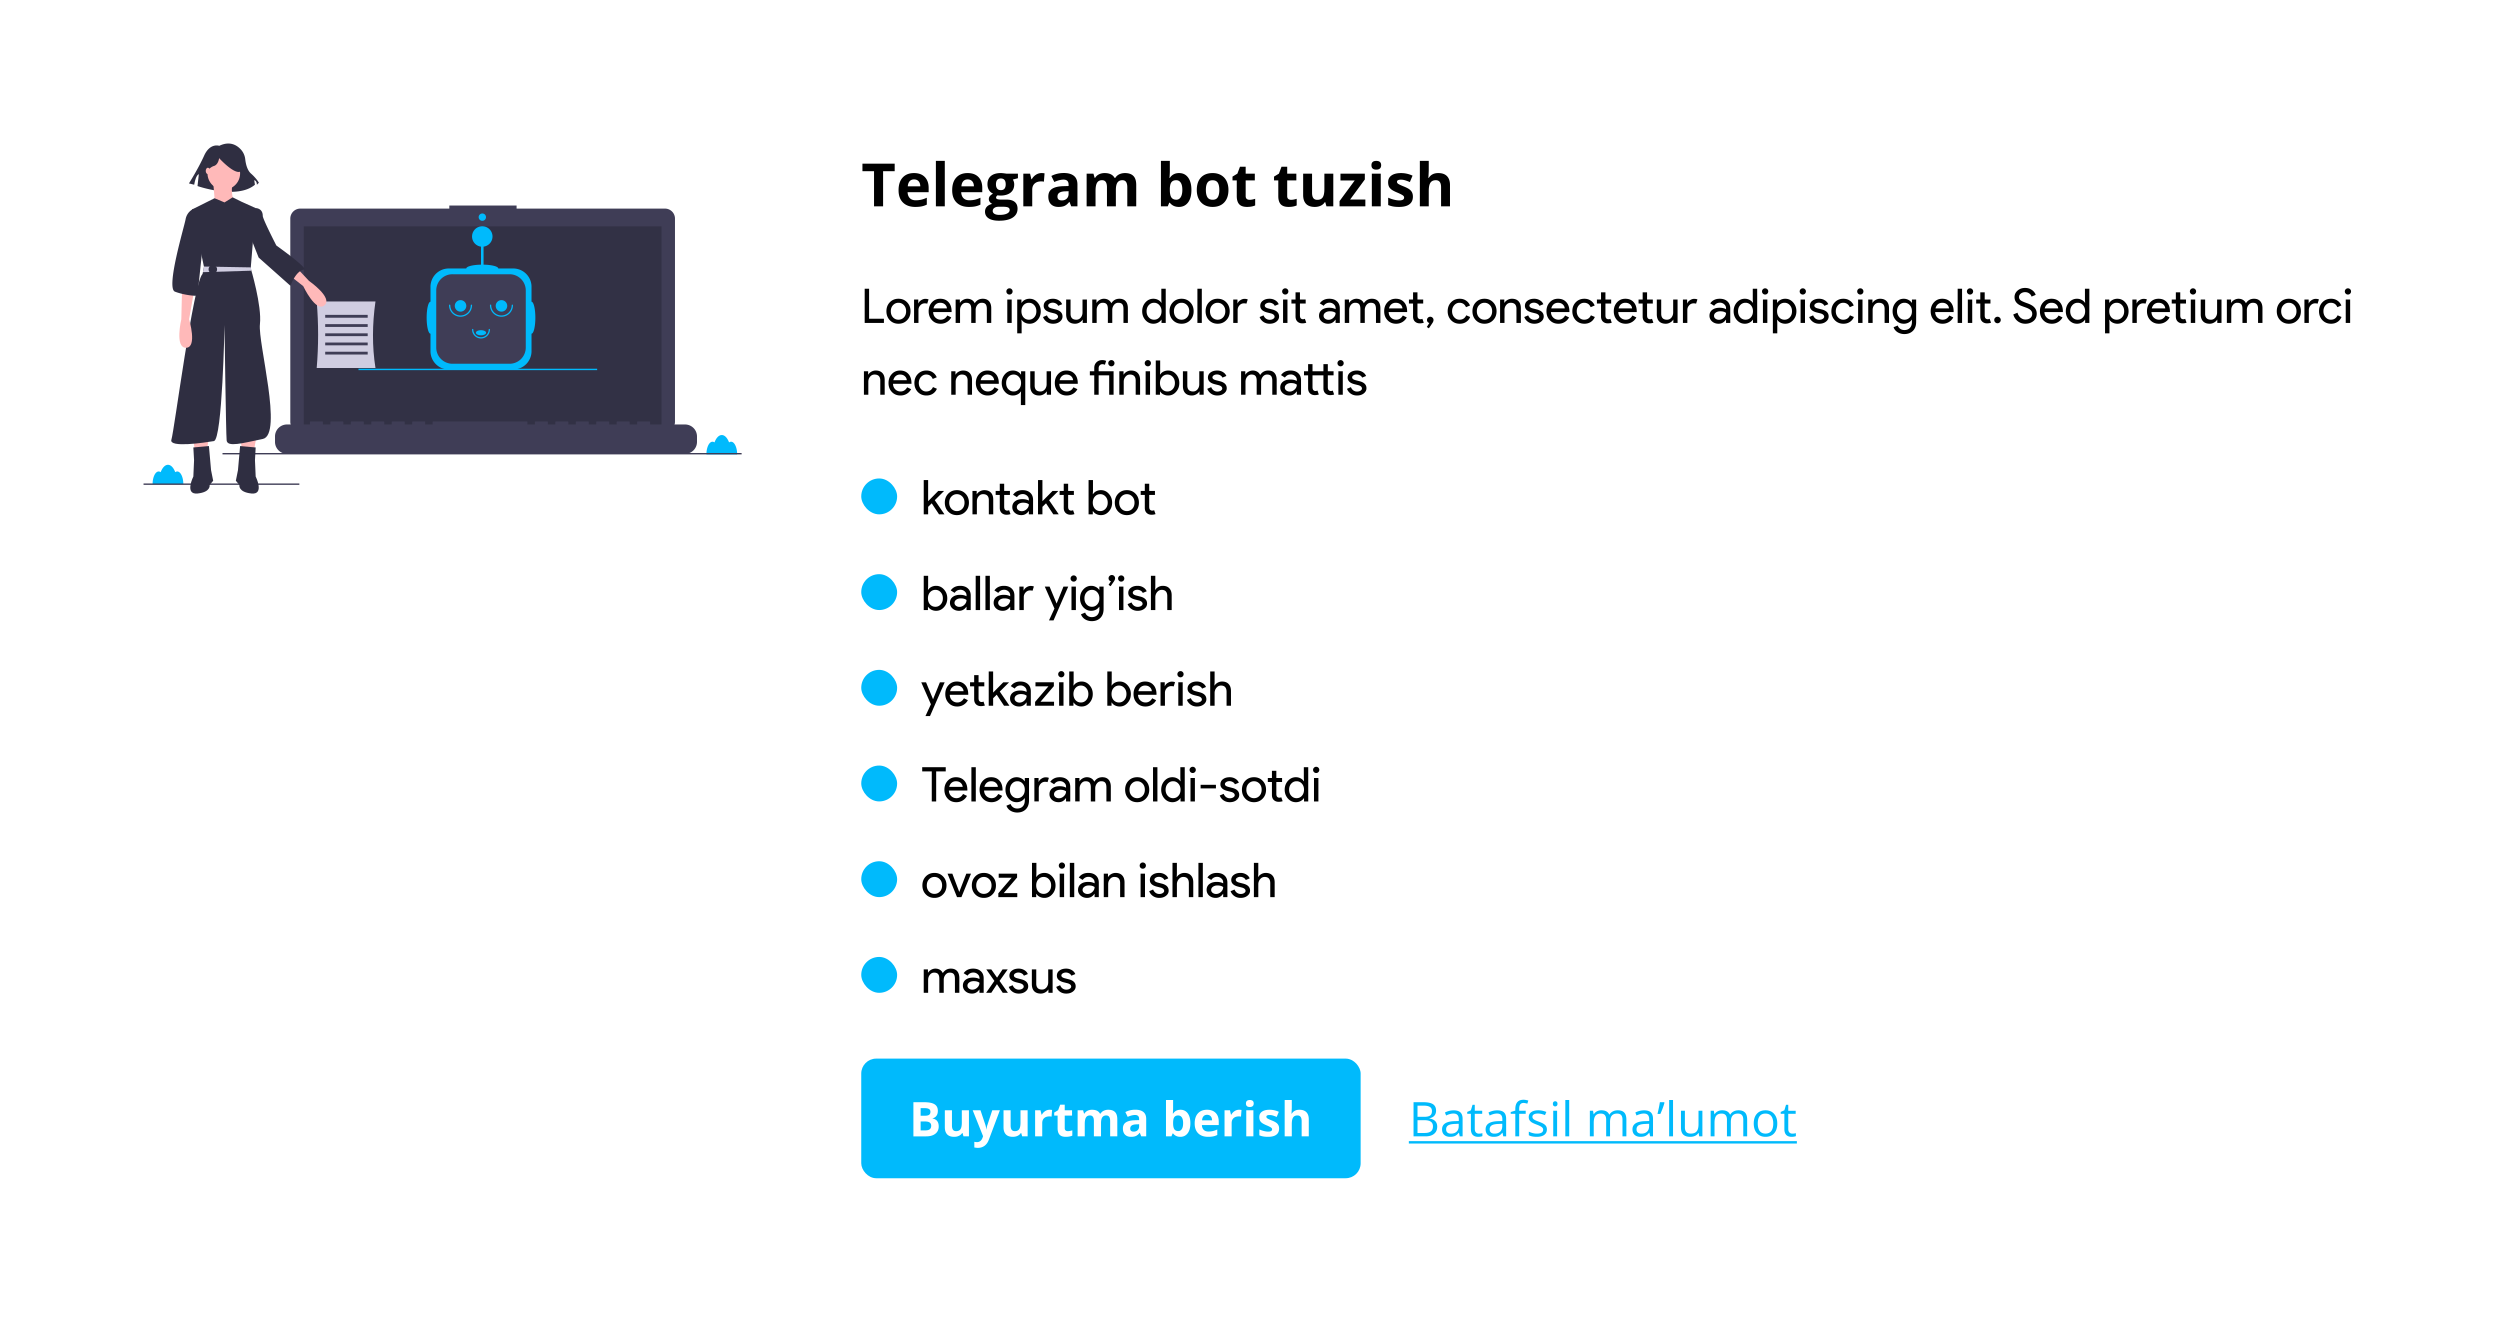 <svg width="836" height="442" fill="none" xmlns="http://www.w3.org/2000/svg"><g filter="url(#a)"><rect x="16" y="6" width="804" height="410" rx="5" fill="#fff"/><g clip-path="url(#b)"><path d="M59.271 147.664a1.135 1.135 0 0 0-.667.235c-.568-1.502-1.448-2.468-2.437-2.468-.989 0-1.869.966-2.438 2.468a1.135 1.135 0 0 0-.666-.235c-1.124 0-2.034 1.9-2.034 4.243h10.276c0-2.343-.91-4.243-2.034-4.243Z" fill="#00BAFC"/><path d="M100.102 151.671H48v.473h52.102v-.473Z" fill="#3F3D56"/><path d="M244.469 137.712a1.13 1.13 0 0 0-.667.234c-.568-1.502-1.448-2.468-2.437-2.468-.989 0-1.869.966-2.437 2.468a1.128 1.128 0 0 0-.667-.234c-1.123 0-2.034 1.899-2.034 4.243h10.276c0-2.344-.91-4.243-2.034-4.243Z" fill="#00BAFC"/><path d="M222.359 59.753h-49.613v-1.022h-22.497v1.022h-49.817a3.357 3.357 0 0 0-3.356 3.356v67.935a3.355 3.355 0 0 0 3.356 3.356h121.927a3.355 3.355 0 0 0 3.355-3.356V63.109a3.35 3.35 0 0 0-2.071-3.1 3.358 3.358 0 0 0-1.284-.256Z" fill="#3F3D56"/><path opacity=".2" d="M221.214 65.683H101.577v67.491h119.637v-67.49Z" fill="#000"/><path d="M161.293 63.844a1.227 1.227 0 1 0 0-2.454 1.227 1.227 0 0 0 0 2.454Z" fill="#00BAFC"/><path d="M248 141.481H74.406v.474H248v-.474Z" fill="#3F3D56"/><path d="M177.741 90.899v-4.993a6.124 6.124 0 0 0-6.126-6.127h-4.993c0-.674-2.166-1.226-4.919-1.278v-6.022a3.42 3.42 0 1 0-.855 0v6.022c-2.752.052-4.918.604-4.918 1.278h-5.849a6.12 6.12 0 0 0-4.332 1.795 6.127 6.127 0 0 0-1.794 4.332v4.993c-.709 0-1.283 2.393-1.283 5.346 0 2.952.574 5.346 1.283 5.346v5.848a6.124 6.124 0 0 0 6.126 6.127h21.534a6.141 6.141 0 0 0 4.332-1.794 6.133 6.133 0 0 0 1.794-4.333v-5.848c.709 0 1.283-2.394 1.283-5.346 0-2.953-.574-5.346-1.283-5.346Z" fill="#00BAFC"/><path d="M151.308 81.704h19.08a5.429 5.429 0 0 1 5.429 5.428v19.081a5.427 5.427 0 0 1-5.429 5.428h-19.08a5.43 5.43 0 0 1-5.429-5.428v-19.08a5.429 5.429 0 0 1 5.429-5.43Z" fill="#3F3D56"/><path d="M154.005 95.924a3.852 3.852 0 0 1-3.849-3.849.215.215 0 0 1 .365-.151c.04.04.063.094.063.151a3.42 3.42 0 1 0 6.842 0 .215.215 0 0 1 .366-.151c.04.04.062.094.062.151a3.855 3.855 0 0 1-3.849 3.85ZM160.848 103.195a2.998 2.998 0 0 1-2.994-2.994.213.213 0 0 1 .365-.151c.04.04.063.094.063.151a2.564 2.564 0 0 0 4.38 1.814 2.561 2.561 0 0 0 .752-1.814.213.213 0 1 1 .428 0 2.998 2.998 0 0 1-2.994 2.994ZM167.691 95.924a3.855 3.855 0 0 1-3.849-3.849.214.214 0 1 1 .427 0 3.424 3.424 0 0 0 3.422 3.421 3.422 3.422 0 0 0 3.421-3.421.215.215 0 0 1 .365-.151c.04.04.063.094.063.151a3.852 3.852 0 0 1-3.849 3.85Z" fill="#00BAFC"/><path d="M154.005 94.213a1.925 1.925 0 1 0 0-3.85 1.925 1.925 0 0 0 0 3.85ZM167.691 94.213a1.924 1.924 0 1 0 0-3.848 1.924 1.924 0 0 0 0 3.848ZM160.848 102.126c.945 0 1.711-.383 1.711-.856 0-.472-.766-.855-1.711-.855-.945 0-1.711.383-1.711.855 0 .473.766.856 1.711.856Z" fill="#00BAFC"/><path d="M229.074 131.946h-11.676v-.841a.174.174 0 0 0-.049-.118.16.16 0 0 0-.054-.036.16.16 0 0 0-.064-.013h-4.003a.156.156 0 0 0-.064.013.15.15 0 0 0-.054.036.15.15 0 0 0-.036.054.156.156 0 0 0-.013.064v.841h-2.502v-.841a.174.174 0 0 0-.049-.118.16.16 0 0 0-.054-.036.156.156 0 0 0-.064-.013h-4.003a.156.156 0 0 0-.064.013.15.15 0 0 0-.054.036.15.15 0 0 0-.036.054.156.156 0 0 0-.013.064v.841h-2.502v-.841a.156.156 0 0 0-.013-.064.15.15 0 0 0-.036-.054.15.15 0 0 0-.054-.036.156.156 0 0 0-.064-.013h-4.003a.156.156 0 0 0-.064.013.165.165 0 0 0-.103.154v.841h-2.502v-.841a.156.156 0 0 0-.013-.064.15.15 0 0 0-.036-.054.15.15 0 0 0-.054-.036.156.156 0 0 0-.064-.013h-4.003a.16.16 0 0 0-.064.013.165.165 0 0 0-.103.154v.841h-2.502v-.841a.173.173 0 0 0-.012-.064.168.168 0 0 0-.037-.054.142.142 0 0 0-.054-.036.155.155 0 0 0-.063-.013h-4.004a.16.16 0 0 0-.064.013.16.16 0 0 0-.054.036.174.174 0 0 0-.049.118v.841h-2.502v-.841a.173.173 0 0 0-.012-.064.182.182 0 0 0-.036-.054.16.16 0 0 0-.054-.036.16.16 0 0 0-.064-.013h-4.004a.155.155 0 0 0-.063.013.142.142 0 0 0-.054.036.168.168 0 0 0-.037.054.173.173 0 0 0-.012.064v.841h-2.502v-.841a.174.174 0 0 0-.049-.118.16.16 0 0 0-.054-.036.16.16 0 0 0-.064-.013h-31.359a.16.16 0 0 0-.064.013.16.16 0 0 0-.054.036.182.182 0 0 0-.036.054.173.173 0 0 0-.012.064v.841h-2.502v-.841a.174.174 0 0 0-.049-.118.16.16 0 0 0-.054-.036.16.16 0 0 0-.064-.013H138a.155.155 0 0 0-.063.013.142.142 0 0 0-.054.036.168.168 0 0 0-.037.054.173.173 0 0 0-.012.064v.841h-2.502v-.841a.174.174 0 0 0-.049-.118.16.16 0 0 0-.054-.036.16.16 0 0 0-.064-.013h-4.003a.156.156 0 0 0-.064.013.15.15 0 0 0-.054.036.15.15 0 0 0-.036.054.156.156 0 0 0-.013.064v.841h-2.502v-.841a.165.165 0 0 0-.167-.167h-4.003a.156.156 0 0 0-.064.013.15.15 0 0 0-.054.036.15.15 0 0 0-.036.054.156.156 0 0 0-.013.064v.841h-2.502v-.841a.156.156 0 0 0-.013-.064.15.15 0 0 0-.036-.054.15.15 0 0 0-.054-.036.156.156 0 0 0-.064-.013h-4.003a.156.156 0 0 0-.064.013.165.165 0 0 0-.103.154v.841h-2.502v-.841a.156.156 0 0 0-.013-.064.15.15 0 0 0-.036-.054.15.15 0 0 0-.054-.036.156.156 0 0 0-.064-.013h-4.003a.16.16 0 0 0-.064.013.165.165 0 0 0-.103.154v.841h-2.502v-.841a.173.173 0 0 0-.012-.064.168.168 0 0 0-.037-.054.142.142 0 0 0-.054-.036.155.155 0 0 0-.063-.013h-4.004a.16.16 0 0 0-.064.013.16.16 0 0 0-.054.036.182.182 0 0 0-.036.054.173.173 0 0 0-.012.064v.841h-7.673a4.007 4.007 0 0 0-3.699 2.471 4.007 4.007 0 0 0-.305 1.532v1.81a4.004 4.004 0 0 0 4.004 4.004h133.107a4 4 0 0 0 4.003-4.004v-1.81a4.01 4.01 0 0 0-1.173-2.83 3.993 3.993 0 0 0-2.83-1.173Z" fill="#3F3D56"/><path d="M199.687 113.299h-79.81v.473h79.81v-.473Z" fill="#00BAFC"/><path d="M125.561 113.062h-19.657c.629-7.408.629-14.855 0-22.262h19.657c-1.082 7.624-1.146 15.057 0 22.262Z" fill="#D0CDE1"/><path d="M122.956 95.3h-14.21v.947h14.21V95.3ZM122.956 98.379h-14.21v.947h14.21v-.947ZM122.956 101.457h-14.21v.948h14.21v-.948ZM122.956 104.536h-14.21v.947h14.21v-.947ZM122.956 107.615h-14.21v.947h14.21v-.947Z" fill="#3F3D56"/><path d="M73.327 38.76s-3.088-1.103-5.074 3.309c-1.985 4.412-5.074 9.265-5.074 9.265l1.765.441s.441-3.088 1.544-3.53l-.44 3.972s13.236 4.632 19.192-.442l-.22-1.544s.882.22.882 1.544l.662-.661s-.662-1.324-2.648-3.089c-1.303-1.158-1.75-3.362-1.904-4.74a5.736 5.736 0 0 0-1.321-3.124c-1.32-1.529-3.724-3.154-7.364-1.401Z" fill="#2F2E41"/><path d="m64.42 136.078.948 5.447 3.789-.71.71-4.737H64.42Z" fill="#FFB9B9"/><path d="m69.867 139.157-5.21.474.237 4.263-.237 5.447s-3.079 6.157 1.421 5.684c4.5-.474 4.026-2.842 4.026-2.842l1.184-1.421-.71-3.553-.71-8.052Z" fill="#2F2E41"/><path d="m85.735 136.078-.948 5.447-3.789-.71-.71-4.737h5.447Z" fill="#FFB9B9"/><path d="m80.288 139.157 5.21.474-.237 4.263.237 5.447s3.079 6.157-1.421 5.684c-4.5-.474-4.026-2.842-4.026-2.842l-1.184-1.421.71-3.553.71-8.052Z" fill="#2F2E41"/><path d="M74.84 53.426a5.447 5.447 0 1 0 0-10.894 5.447 5.447 0 0 0 0 10.894Z" fill="#FFB9B9"/><path d="m71.288 50.82.71 8.527 6.632-.237s-1.895-5.447-.71-7.579l-6.632-.71Z" fill="#FFB9B9"/><path d="m75.078 57.689 2.727-1.702 2.956 1.465 4.737 2.132-1.658 20.13s3.79 12.552 3.079 18.709c-.71 6.158 7.815 36.945.947 38.366-6.868 1.421-11.841 2.842-12.078.474-.237-2.369-.71-38.603-.71-38.603s-.71 38.366-3.553 38.839c-2.842.474-15.157 2.369-14.21-.473.948-2.842 7.342-52.576 10.42-55.418l.475-2.368-4.026-19.183 7.56-3.768 3.334 1.4Z" fill="#2F2E41"/><path d="m60.868 87.055-.237 9.71s-2.28 9.587 1.584 9.53c3.863-.057 1.021-9.53 1.021-9.53l1.658-9.473-4.026-.237ZM96.68 76.864l6.655 7.074s8.095 5.62 5.179 8.155c-2.915 2.536-7.119-6.416-7.119-6.416l-7.556-5.95 2.84-2.863Z" fill="#FFB9B9"/><path d="m67.854 81.016 16.22-.497-.21-1.101v-.005l-15.678-.284-.332 1.887Z" fill="#D0CDE1"/><path d="M71.17 81.49a1.421 1.421 0 1 0 0-2.842 1.421 1.421 0 0 0 0 2.842ZM66.078 60.294l-1.54-.355s-2.012.829-2.486 3.434c-.474 2.605-6.631 22.972-3.552 24.156 3.078 1.184 7.578 1.658 7.578 1.184 0-.473 1.895-18.235 1.895-18.235l-1.895-10.184ZM80.564 61.197l4.934-1.614s2.368 0 2.368 2.606c0 1.074 4.54 9.902 4.54 9.902s10.905 7.774 9.235 8.052c-2.842.474-4.5 5.447-4.5 5.447l-10.657-9.473-5.92-14.92ZM68.197 48.385s1.765-2.427 3.31-2.868c1.544-.442 1.764-2.648 1.764-2.648s3.971 4.413 6.398 4.633c2.427.22.22-5.294.22-5.294l-4.411-1.103-4.192.44-3.31 2.207.221 4.633Z" fill="#2F2E41"/><path d="M69.512 48.216c.392 0 .71-.477.71-1.066 0-.588-.317-1.066-.71-1.066-.392 0-.71.477-.71 1.066 0 .589.318 1.066.71 1.066Z" fill="#FFB9B9"/></g><path d="M295.305 59h-3.028V47.242H288.4v-2.52h10.782v2.52h-3.877V59Zm10.361-9.004c-.631 0-1.126.202-1.484.606-.358.397-.564.963-.616 1.699h4.18c-.013-.736-.205-1.302-.576-1.7-.371-.403-.872-.605-1.504-.605Zm.42 9.2c-1.758 0-3.132-.486-4.121-1.456-.99-.97-1.485-2.343-1.485-4.12 0-1.83.456-3.243 1.368-4.24.918-1.002 2.184-1.503 3.798-1.503 1.543 0 2.745.44 3.604 1.318.859.88 1.289 2.093 1.289 3.643v1.445h-7.041c.033.847.283 1.507.752 1.983.469.475 1.126.712 1.973.712.657 0 1.279-.068 1.865-.205a9.33 9.33 0 0 0 1.836-.654v2.305a6.855 6.855 0 0 1-1.67.576c-.593.13-1.315.195-2.168.195Zm9.853-.196h-2.978V43.805h2.978V59Zm7.657-9.004c-.632 0-1.127.202-1.485.606-.358.397-.563.963-.615 1.699h4.18c-.013-.736-.205-1.302-.576-1.7-.371-.403-.873-.605-1.504-.605Zm.42 9.2c-1.758 0-3.132-.486-4.121-1.456-.99-.97-1.485-2.343-1.485-4.12 0-1.83.456-3.243 1.367-4.24.918-1.002 2.185-1.503 3.799-1.503 1.543 0 2.744.44 3.604 1.318.859.88 1.289 2.093 1.289 3.643v1.445h-7.041c.032.847.283 1.507.752 1.983.468.475 1.126.712 1.972.712.658 0 1.28-.068 1.866-.205a9.352 9.352 0 0 0 1.836-.654v2.305a6.855 6.855 0 0 1-1.67.576c-.593.13-1.316.195-2.168.195Zm16.377-11.114v1.514l-1.709.44c.312.487.468 1.034.468 1.64 0 1.172-.41 2.086-1.23 2.744-.814.651-1.947.977-3.399.977l-.537-.03-.439-.049c-.306.235-.459.495-.459.782 0 .43.547.644 1.641.644h1.855c1.198 0 2.109.257 2.734.772.632.514.948 1.27.948 2.265 0 1.276-.534 2.266-1.602 2.969-1.061.703-2.588 1.055-4.58 1.055-1.523 0-2.689-.267-3.496-.801-.801-.527-1.201-1.27-1.201-2.227 0-.657.205-1.207.615-1.65.41-.443 1.012-.759 1.807-.947a2.01 2.01 0 0 1-.801-.635c-.228-.3-.342-.615-.342-.947 0-.417.12-.762.361-1.035.241-.28.59-.554 1.045-.82a2.959 2.959 0 0 1-1.367-1.192c-.332-.547-.498-1.192-.498-1.934 0-1.191.387-2.112 1.162-2.764.775-.65 1.882-.976 3.32-.976.306 0 .668.03 1.084.088.424.052.694.091.811.117h3.809Zm-8.428 12.461c0 .41.195.732.586.967.397.234.95.351 1.66.351 1.068 0 1.904-.146 2.51-.44.605-.292.908-.693.908-1.2 0-.41-.179-.694-.537-.85-.358-.156-.912-.234-1.66-.234h-1.543c-.547 0-1.006.127-1.377.38-.365.261-.547.603-.547 1.026Zm1.084-8.887c0 .593.133 1.061.4 1.407.274.345.687.517 1.24.517.56 0 .971-.172 1.231-.517.26-.346.391-.814.391-1.407 0-1.315-.541-1.972-1.622-1.972-1.093 0-1.64.657-1.64 1.972Zm15.244-3.779c.404 0 .739.03 1.006.088l-.225 2.793a3.414 3.414 0 0 0-.879-.098c-.95 0-1.692.244-2.226.733-.528.488-.791 1.172-.791 2.05V59h-2.979V48.082h2.256l.44 1.836h.146a4.081 4.081 0 0 1 1.367-1.475 3.388 3.388 0 0 1 1.885-.566ZM358.215 59l-.576-1.484h-.078c-.502.631-1.019 1.07-1.553 1.318-.528.24-1.218.361-2.07.361-1.049 0-1.876-.3-2.481-.898-.599-.6-.898-1.452-.898-2.559 0-1.159.403-2.011 1.211-2.558.813-.554 2.037-.86 3.671-.918l1.895-.059v-.478c0-1.107-.566-1.66-1.699-1.66-.873 0-1.898.263-3.076.79l-.987-2.011c1.257-.658 2.65-.987 4.18-.987 1.465 0 2.588.32 3.369.958.781.638 1.172 1.608 1.172 2.91V59h-2.08Zm-.879-5.059-1.152.04c-.866.026-1.511.182-1.934.468-.423.287-.635.723-.635 1.309 0 .84.482 1.26 1.446 1.26.69 0 1.24-.199 1.65-.596.417-.397.625-.925.625-1.582v-.899ZM373.146 59h-2.978v-6.377c0-.788-.133-1.377-.4-1.767-.261-.398-.674-.596-1.241-.596-.761 0-1.315.28-1.66.84-.345.56-.517 1.48-.517 2.763V59h-2.979V48.082h2.275l.401 1.396h.166a2.997 2.997 0 0 1 1.269-1.171c.554-.287 1.189-.43 1.905-.43 1.634 0 2.741.534 3.32 1.601h.264c.293-.507.722-.901 1.289-1.181.573-.28 1.217-.42 1.933-.42 1.237 0 2.172.319 2.803.957.638.631.957 1.647.957 3.047V59h-2.988v-6.377c0-.788-.134-1.377-.401-1.767-.26-.398-.673-.596-1.24-.596-.729 0-1.276.26-1.64.781-.358.52-.538 1.348-.538 2.48V59Zm21.143-11.123c1.289 0 2.298.505 3.027 1.514.73 1.002 1.094 2.38 1.094 4.13 0 1.804-.377 3.2-1.133 4.19-.748.99-1.77 1.484-3.066 1.484-1.283 0-2.288-.465-3.018-1.396h-.205L390.49 59h-2.275V43.805h2.978v3.535c0 .45-.039 1.168-.117 2.158h.117c.697-1.08 1.729-1.621 3.096-1.621Zm-.957 2.383c-.736 0-1.273.228-1.611.683-.339.45-.515 1.195-.528 2.237v.322c0 1.172.173 2.012.518 2.52.351.507.905.761 1.66.761.612 0 1.097-.28 1.455-.84.365-.566.547-1.386.547-2.46 0-1.075-.182-1.879-.547-2.413-.364-.54-.862-.81-1.494-.81Zm9.912 3.262c0 1.08.176 1.897.527 2.45.359.554.938.83 1.739.83.794 0 1.364-.273 1.709-.82.351-.553.527-1.373.527-2.46 0-1.081-.176-1.892-.527-2.432-.352-.54-.928-.81-1.729-.81-.794 0-1.367.27-1.719.81-.351.534-.527 1.344-.527 2.431Zm7.549 0c0 1.777-.469 3.167-1.406 4.17-.938 1.002-2.243 1.503-3.916 1.503-1.048 0-1.973-.228-2.774-.683a4.604 4.604 0 0 1-1.845-1.983c-.43-.86-.645-1.862-.645-3.008 0-1.783.466-3.17 1.397-4.16.931-.99 2.239-1.484 3.925-1.484 1.048 0 1.973.228 2.774.683a4.557 4.557 0 0 1 1.845 1.963c.43.853.645 1.853.645 2.998Zm7.061 3.3c.52 0 1.145-.114 1.875-.342v2.217c-.743.332-1.654.498-2.735.498-1.191 0-2.06-.3-2.607-.898-.541-.606-.811-1.51-.811-2.715v-5.264h-1.426v-1.26l1.641-.995.859-2.305h1.905v2.324h3.056v2.236h-3.056v5.264c0 .423.117.736.351.938.241.201.557.302.948.302Zm13.886 0c.521 0 1.146-.114 1.875-.342v2.217c-.742.332-1.653.498-2.734.498-1.192 0-2.061-.3-2.608-.898-.54-.606-.81-1.51-.81-2.715v-5.264h-1.426v-1.26l1.641-.995.859-2.305h1.904v2.324h3.057v2.236h-3.057v5.264c0 .423.118.736.352.938.241.201.557.302.947.302ZM443.566 59l-.4-1.397h-.156c-.319.508-.772.902-1.358 1.182-.586.274-1.253.41-2.002.41-1.282 0-2.249-.342-2.9-1.025-.651-.69-.977-1.68-.977-2.969v-7.119h2.979v6.377c0 .788.14 1.38.42 1.777.28.391.726.586 1.338.586.833 0 1.435-.276 1.806-.83.372-.56.557-1.484.557-2.773v-5.137h2.979V59h-2.286Zm13.008 0h-8.623v-1.758l5.059-6.885h-4.756v-2.275h8.144v1.934l-4.921 6.709h5.097V59Zm2.041-13.74c0-.97.541-1.455 1.621-1.455 1.081 0 1.621.485 1.621 1.455 0 .462-.136.823-.41 1.084-.267.254-.67.38-1.211.38-1.08 0-1.621-.488-1.621-1.464ZM461.721 59h-2.979V48.082h2.979V59Zm10.752-3.242c0 1.12-.391 1.972-1.172 2.558-.775.586-1.937.88-3.487.88-.794 0-1.471-.056-2.031-.167a7.468 7.468 0 0 1-1.572-.469V56.1c.553.26 1.175.478 1.865.654.697.176 1.309.264 1.836.264 1.081 0 1.621-.313 1.621-.938 0-.234-.071-.423-.215-.566-.143-.15-.39-.316-.742-.498-.351-.19-.82-.407-1.406-.655-.84-.351-1.458-.677-1.856-.976-.39-.3-.677-.642-.859-1.026-.176-.39-.264-.869-.264-1.435 0-.97.375-1.719 1.123-2.246.756-.534 1.823-.801 3.204-.801 1.315 0 2.594.286 3.837.86l-.898 2.148a16.548 16.548 0 0 0-1.533-.576 4.813 4.813 0 0 0-1.455-.225c-.879 0-1.319.238-1.319.713 0 .267.14.498.42.693.287.195.909.485 1.866.87.852.344 1.477.667 1.875.966.397.3.69.645.878 1.035.189.391.284.856.284 1.397ZM484.875 59h-2.979v-6.377c0-1.575-.585-2.363-1.757-2.363-.834 0-1.436.283-1.807.85-.371.566-.557 1.484-.557 2.753V59h-2.978V43.805h2.978V46.9c0 .241-.022.808-.068 1.7l-.068.878h.156c.664-1.067 1.719-1.601 3.164-1.601 1.283 0 2.256.345 2.92 1.035.664.69.996 1.68.996 2.969V59ZM295.584 98h-6.432V86.544h1.472v10.048h4.96V98Zm.833-3.92c0-1.205.378-2.203 1.136-2.992.768-.79 1.733-1.184 2.896-1.184 1.162 0 2.122.395 2.88 1.184.768.79 1.152 1.787 1.152 2.992 0 1.216-.384 2.213-1.152 2.992-.758.79-1.718 1.184-2.88 1.184-1.163 0-2.128-.395-2.896-1.184-.758-.79-1.136-1.787-1.136-2.992Zm1.472 0c0 .843.245 1.525.736 2.048.49.523 1.098.784 1.824.784.725 0 1.333-.261 1.824-.784.49-.523.736-1.205.736-2.048 0-.832-.246-1.51-.736-2.032-.502-.533-1.11-.8-1.824-.8-.715 0-1.323.267-1.824.8-.491.523-.736 1.2-.736 2.032Zm9.245 3.92h-1.472v-7.84h1.408v1.28h.064c.149-.416.453-.768.912-1.056.469-.299.928-.448 1.376-.448.426 0 .789.064 1.088.192l-.448 1.424c-.182-.075-.47-.112-.864-.112-.555 0-1.04.224-1.456.672a2.26 2.26 0 0 0-.608 1.568V98Zm7.376.256c-1.152 0-2.102-.395-2.848-1.184-.747-.79-1.12-1.787-1.12-2.992 0-1.195.362-2.187 1.088-2.976.725-.8 1.653-1.2 2.784-1.2 1.162 0 2.085.379 2.768 1.136.693.747 1.04 1.797 1.04 3.152l-.016.16h-6.16c.021.768.277 1.387.768 1.856.49.47 1.077.704 1.76.704.938 0 1.674-.47 2.208-1.408l1.312.64a3.896 3.896 0 0 1-1.472 1.552c-.619.373-1.323.56-2.112.56Zm-2.352-5.12h4.496a1.914 1.914 0 0 0-.672-1.344c-.395-.363-.928-.544-1.6-.544-.555 0-1.035.17-1.44.512-.395.341-.656.8-.784 1.376ZM321.04 98h-1.472v-7.84h1.408v1.088h.064c.224-.384.565-.704 1.024-.96.469-.256.933-.384 1.392-.384.576 0 1.083.133 1.52.4.437.267.757.635.96 1.104.651-1.003 1.552-1.504 2.704-1.504.907 0 1.605.277 2.096.832.491.555.736 1.344.736 2.368V98H330v-4.672c0-.736-.133-1.264-.4-1.584-.267-.33-.715-.496-1.344-.496-.565 0-1.04.24-1.424.72-.384.48-.576 1.045-.576 1.696V98h-1.472v-4.672c0-.736-.133-1.264-.4-1.584-.267-.33-.715-.496-1.344-.496-.565 0-1.04.24-1.424.72-.384.48-.576 1.045-.576 1.696V98Zm17.573-10.544c0 .288-.102.533-.304.736a1.003 1.003 0 0 1-.736.304c-.288 0-.534-.101-.736-.304a1.001 1.001 0 0 1-.304-.736c0-.288.101-.533.304-.736.202-.203.448-.304.736-.304s.533.101.736.304c.202.203.304.448.304.736Zm-.304 2.704V98h-1.472v-7.84h1.472Zm5.755 6.752c.704 0 1.296-.267 1.776-.8.48-.523.72-1.2.72-2.032 0-.821-.24-1.499-.72-2.032-.48-.533-1.072-.8-1.776-.8-.715 0-1.312.267-1.792.8-.469.533-.704 1.21-.704 2.032 0 .832.235 1.515.704 2.048.48.523 1.077.784 1.792.784Zm.24 1.344a3.43 3.43 0 0 1-1.584-.368 2.772 2.772 0 0 1-1.088-.976h-.064l.064 1.088v3.456h-1.472V90.16h1.408v1.088h.064c.256-.405.619-.73 1.088-.976a3.43 3.43 0 0 1 1.584-.368c1.035 0 1.909.405 2.624 1.216.736.821 1.104 1.808 1.104 2.96 0 1.163-.368 2.15-1.104 2.96-.715.81-1.589 1.216-2.624 1.216Zm10.998-2.432c0 .683-.298 1.259-.896 1.728-.597.47-1.349.704-2.256.704-.789 0-1.482-.203-2.08-.608a3.444 3.444 0 0 1-1.28-1.632l1.312-.56c.192.47.47.837.832 1.104a2.11 2.11 0 0 0 1.216.384c.47 0 .859-.101 1.168-.304.32-.203.48-.443.48-.72 0-.501-.384-.87-1.152-1.104l-1.344-.336c-1.525-.384-2.288-1.12-2.288-2.208 0-.715.288-1.285.864-1.712.587-.437 1.334-.656 2.24-.656.694 0 1.318.165 1.872.496.566.33.96.773 1.184 1.328l-1.312.544a1.599 1.599 0 0 0-.736-.768 2.187 2.187 0 0 0-1.12-.288c-.384 0-.73.096-1.04.288-.298.192-.448.427-.448.704 0 .448.422.768 1.264.96l1.184.304c1.558.384 2.336 1.168 2.336 2.352ZM363.464 98h-1.408v-1.088h-.064c-.224.384-.571.704-1.04.96a2.916 2.916 0 0 1-1.44.384c-.96 0-1.702-.272-2.224-.816-.512-.555-.768-1.339-.768-2.352V90.16h1.472v4.832c.032 1.28.677 1.92 1.936 1.92.586 0 1.077-.235 1.472-.704.394-.48.592-1.05.592-1.712V90.16h1.472V98Zm3.263 0h-1.472v-7.84h1.408v1.088h.064c.224-.384.566-.704 1.024-.96.47-.256.934-.384 1.392-.384.576 0 1.083.133 1.52.4.438.267.758.635.96 1.104.651-1.003 1.552-1.504 2.704-1.504.907 0 1.606.277 2.096.832.491.555.736 1.344.736 2.368V98h-1.472v-4.672c0-.736-.133-1.264-.4-1.584-.266-.33-.714-.496-1.344-.496-.565 0-1.04.24-1.424.72-.384.48-.576 1.045-.576 1.696V98h-1.472v-4.672c0-.736-.133-1.264-.4-1.584-.266-.33-.714-.496-1.344-.496-.565 0-1.04.24-1.424.72-.384.48-.576 1.045-.576 1.696V98Zm19.189-1.088c.725 0 1.317-.261 1.776-.784.48-.523.72-1.205.72-2.048 0-.821-.24-1.499-.72-2.032a2.264 2.264 0 0 0-1.776-.8c-.704 0-1.296.267-1.776.8s-.72 1.21-.72 2.032c0 .832.24 1.51.72 2.032.48.533 1.072.8 1.776.8Zm-.24 1.344c-1.024 0-1.904-.405-2.64-1.216-.725-.821-1.088-1.808-1.088-2.96s.363-2.139 1.088-2.96c.736-.81 1.616-1.216 2.64-1.216.576 0 1.099.123 1.568.368.48.245.848.57 1.104.976h.064l-.064-1.088v-3.616h1.472V98h-1.408v-1.088h-.064c-.256.405-.624.73-1.104.976a3.332 3.332 0 0 1-1.568.368Zm5.413-4.176c0-1.205.378-2.203 1.136-2.992.768-.79 1.733-1.184 2.896-1.184 1.162 0 2.122.395 2.88 1.184.768.79 1.152 1.787 1.152 2.992 0 1.216-.384 2.213-1.152 2.992-.758.79-1.718 1.184-2.88 1.184-1.163 0-2.128-.395-2.896-1.184-.758-.79-1.136-1.787-1.136-2.992Zm1.472 0c0 .843.245 1.525.736 2.048.49.523 1.098.784 1.824.784.725 0 1.333-.261 1.824-.784.49-.523.736-1.205.736-2.048 0-.832-.246-1.51-.736-2.032-.502-.533-1.11-.8-1.824-.8-.715 0-1.323.267-1.824.8-.491.523-.736 1.2-.736 2.032Zm9.323-7.536V98h-1.472V86.544h1.472Zm1.267 7.536c0-1.205.379-2.203 1.136-2.992.768-.79 1.733-1.184 2.896-1.184 1.163 0 2.123.395 2.88 1.184.768.79 1.152 1.787 1.152 2.992 0 1.216-.384 2.213-1.152 2.992-.757.79-1.717 1.184-2.88 1.184-1.163 0-2.128-.395-2.896-1.184-.757-.79-1.136-1.787-1.136-2.992Zm1.472 0c0 .843.245 1.525.736 2.048a2.402 2.402 0 0 0 1.824.784c.725 0 1.333-.261 1.824-.784.491-.523.736-1.205.736-2.048 0-.832-.245-1.51-.736-2.032-.501-.533-1.109-.8-1.824-.8-.715 0-1.323.267-1.824.8-.491.523-.736 1.2-.736 2.032Zm9.245 3.92h-1.472v-7.84h1.408v1.28h.064c.149-.416.453-.768.912-1.056.469-.299.928-.448 1.376-.448.427 0 .789.064 1.088.192l-.448 1.424c-.181-.075-.469-.112-.864-.112-.555 0-1.04.224-1.456.672-.405.448-.608.97-.608 1.568V98Zm13.856-2.176c0 .683-.299 1.259-.896 1.728-.597.47-1.349.704-2.256.704-.789 0-1.483-.203-2.08-.608a3.444 3.444 0 0 1-1.28-1.632l1.312-.56c.192.47.469.837.832 1.104.373.256.779.384 1.216.384.469 0 .859-.101 1.168-.304.32-.203.48-.443.48-.72 0-.501-.384-.87-1.152-1.104l-1.344-.336c-1.525-.384-2.288-1.12-2.288-2.208 0-.715.288-1.285.864-1.712.587-.437 1.333-.656 2.24-.656.693 0 1.317.165 1.872.496.565.33.96.773 1.184 1.328l-1.312.544a1.604 1.604 0 0 0-.736-.768 2.19 2.19 0 0 0-1.12-.288c-.384 0-.731.096-1.04.288-.299.192-.448.427-.448.704 0 .448.421.768 1.264.96l1.184.304c1.557.384 2.336 1.168 2.336 2.352Zm3.107-8.368c0 .288-.101.533-.304.736a1.001 1.001 0 0 1-.736.304c-.288 0-.533-.101-.736-.304a1.005 1.005 0 0 1-.304-.736c0-.288.102-.533.304-.736.203-.203.448-.304.736-.304s.534.101.736.304c.203.203.304.448.304.736Zm-.304 2.704V98h-1.472v-7.84h1.472Zm4.942 7.968c-.64 0-1.174-.197-1.6-.592-.416-.395-.63-.944-.64-1.648v-4.384h-1.376V90.16h1.376v-2.4h1.472v2.4h1.92v1.344h-1.92v3.904c0 .523.101.88.304 1.072.202.181.432.272.688.272.117 0 .229-.01.336-.032a2.25 2.25 0 0 0 .32-.112l.464 1.312c-.384.139-.832.208-1.344.208Zm7.14-2.528c0 .384.16.704.48.96.33.256.714.384 1.152.384.618 0 1.168-.23 1.648-.688.49-.459.736-.997.736-1.616-.459-.363-1.099-.544-1.92-.544-.598 0-1.099.144-1.504.432-.395.288-.592.645-.592 1.072Zm1.904-5.696c1.088 0 1.946.293 2.576.88.629.576.944 1.37.944 2.384V98h-1.408v-1.088h-.064c-.608.896-1.419 1.344-2.432 1.344-.864 0-1.59-.256-2.176-.768a2.462 2.462 0 0 1-.864-1.92c0-.81.304-1.456.912-1.936.618-.48 1.44-.72 2.464-.72.874 0 1.594.16 2.16.48v-.336c0-.512-.203-.944-.608-1.296a2.069 2.069 0 0 0-1.424-.544c-.822 0-1.472.347-1.952 1.04l-1.296-.816c.714-1.024 1.77-1.536 3.168-1.536ZM451.165 98h-1.472v-7.84h1.408v1.088h.064c.224-.384.565-.704 1.024-.96.469-.256.933-.384 1.392-.384.576 0 1.083.133 1.52.4.437.267.757.635.96 1.104.651-1.003 1.552-1.504 2.704-1.504.907 0 1.605.277 2.096.832.491.555.736 1.344.736 2.368V98h-1.472v-4.672c0-.736-.133-1.264-.4-1.584-.267-.33-.715-.496-1.344-.496-.565 0-1.04.24-1.424.72-.384.48-.576 1.045-.576 1.696V98h-1.472v-4.672c0-.736-.133-1.264-.4-1.584-.267-.33-.715-.496-1.344-.496-.565 0-1.04.24-1.424.72-.384.48-.576 1.045-.576 1.696V98Zm15.673.256c-1.152 0-2.101-.395-2.848-1.184-.747-.79-1.12-1.787-1.12-2.992 0-1.195.363-2.187 1.088-2.976.725-.8 1.653-1.2 2.784-1.2 1.163 0 2.085.379 2.768 1.136.693.747 1.04 1.797 1.04 3.152l-.016.16h-6.16c.021.768.277 1.387.768 1.856.491.47 1.077.704 1.76.704.939 0 1.675-.47 2.208-1.408l1.312.64a3.896 3.896 0 0 1-1.472 1.552c-.619.373-1.323.56-2.112.56Zm-2.352-5.12h4.496a1.914 1.914 0 0 0-.672-1.344c-.395-.363-.928-.544-1.6-.544-.555 0-1.035.17-1.44.512-.395.341-.656.8-.784 1.376Zm10.28 4.992c-.64 0-1.174-.197-1.6-.592-.416-.395-.63-.944-.64-1.648v-4.384h-1.376V90.16h1.376v-2.4h1.472v2.4h1.92v1.344h-1.92v3.904c0 .523.101.88.304 1.072.202.181.432.272.688.272.117 0 .229-.01.336-.032a2.25 2.25 0 0 0 .32-.112l.464 1.312c-.384.139-.832.208-1.344.208Zm3.048 1.664-.688-.448.864-1.344a1.004 1.004 0 0 1-.576-.336 1 1 0 0 1-.224-.656c0-.31.107-.565.32-.768.213-.213.469-.32.768-.32.309 0 .565.107.768.32.213.203.32.459.32.768 0 .288-.107.603-.32.944l-1.232 1.84Zm10.322-1.536c-1.162 0-2.128-.395-2.896-1.184-.757-.81-1.136-1.808-1.136-2.992 0-1.205.379-2.203 1.136-2.992.768-.79 1.734-1.184 2.896-1.184.8 0 1.499.203 2.096.608.598.395 1.046.944 1.344 1.648l-1.344.56c-.416-.981-1.146-1.472-2.192-1.472-.672 0-1.253.272-1.744.816-.48.544-.72 1.216-.72 2.016s.24 1.472.72 2.016c.491.544 1.072.816 1.744.816 1.078 0 1.835-.49 2.272-1.472l1.312.56a3.54 3.54 0 0 1-1.36 1.664c-.608.395-1.317.592-2.128.592Zm4.25-4.176c0-1.205.378-2.203 1.136-2.992.768-.79 1.733-1.184 2.896-1.184 1.162 0 2.122.395 2.88 1.184.768.79 1.152 1.787 1.152 2.992 0 1.216-.384 2.213-1.152 2.992-.758.79-1.718 1.184-2.88 1.184-1.163 0-2.128-.395-2.896-1.184-.758-.79-1.136-1.787-1.136-2.992Zm1.472 0c0 .843.245 1.525.736 2.048.49.523 1.098.784 1.824.784.725 0 1.333-.261 1.824-.784.49-.523.736-1.205.736-2.048 0-.832-.246-1.51-.736-2.032-.502-.533-1.11-.8-1.824-.8-.715 0-1.323.267-1.824.8-.491.523-.736 1.2-.736 2.032Zm7.772-3.92h1.408v1.088h.064c.224-.384.566-.704 1.024-.96.47-.256.955-.384 1.456-.384.96 0 1.696.277 2.208.832.523.544.784 1.323.784 2.336V98h-1.472v-4.832c-.032-1.28-.677-1.92-1.936-1.92-.586 0-1.077.24-1.472.72-.394.47-.592 1.035-.592 1.696V98h-1.472v-7.84Zm14.594 5.664c0 .683-.299 1.259-.896 1.728-.597.47-1.349.704-2.256.704-.789 0-1.483-.203-2.08-.608a3.444 3.444 0 0 1-1.28-1.632l1.312-.56c.192.47.469.837.832 1.104.373.256.779.384 1.216.384.469 0 .859-.101 1.168-.304.32-.203.48-.443.48-.72 0-.501-.384-.87-1.152-1.104l-1.344-.336c-1.525-.384-2.288-1.12-2.288-2.208 0-.715.288-1.285.864-1.712.587-.437 1.333-.656 2.24-.656.693 0 1.317.165 1.872.496.565.33.96.773 1.184 1.328l-1.312.544a1.604 1.604 0 0 0-.736-.768 2.19 2.19 0 0 0-1.12-.288c-.384 0-.731.096-1.04.288-.299.192-.448.427-.448.704 0 .448.421.768 1.264.96l1.184.304c1.557.384 2.336 1.168 2.336 2.352Zm4.88 2.432c-1.152 0-2.102-.395-2.848-1.184-.747-.79-1.12-1.787-1.12-2.992 0-1.195.362-2.187 1.088-2.976.725-.8 1.653-1.2 2.784-1.2 1.162 0 2.085.379 2.768 1.136.693.747 1.04 1.797 1.04 3.152l-.016.16h-6.16c.021.768.277 1.387.768 1.856.49.47 1.077.704 1.76.704.938 0 1.674-.47 2.208-1.408l1.312.64a3.896 3.896 0 0 1-1.472 1.552c-.619.373-1.323.56-2.112.56Zm-2.352-5.12h4.496a1.914 1.914 0 0 0-.672-1.344c-.395-.363-.928-.544-1.6-.544-.555 0-1.035.17-1.44.512-.395.341-.656.8-.784 1.376Zm11.072 5.12c-1.163 0-2.128-.395-2.896-1.184-.758-.81-1.136-1.808-1.136-2.992 0-1.205.378-2.203 1.136-2.992.768-.79 1.733-1.184 2.896-1.184.8 0 1.498.203 2.096.608.597.395 1.045.944 1.344 1.648l-1.344.56c-.416-.981-1.147-1.472-2.192-1.472-.672 0-1.254.272-1.744.816-.48.544-.72 1.216-.72 2.016s.24 1.472.72 2.016c.49.544 1.072.816 1.744.816 1.077 0 1.834-.49 2.272-1.472l1.312.56a3.546 3.546 0 0 1-1.36 1.664c-.608.395-1.318.592-2.128.592Zm7.801-.128c-.64 0-1.173-.197-1.6-.592-.416-.395-.629-.944-.64-1.648v-4.384h-1.376V90.16h1.376v-2.4h1.472v2.4h1.92v1.344h-1.92v3.904c0 .523.101.88.304 1.072.203.181.432.272.688.272.117 0 .229-.01.336-.032a2.25 2.25 0 0 0 .32-.112l.464 1.312c-.384.139-.832.208-1.344.208Zm5.994.128c-1.152 0-2.101-.395-2.848-1.184-.747-.79-1.12-1.787-1.12-2.992 0-1.195.363-2.187 1.088-2.976.725-.8 1.653-1.2 2.784-1.2 1.163 0 2.085.379 2.768 1.136.693.747 1.04 1.797 1.04 3.152l-.016.16h-6.16c.021.768.277 1.387.768 1.856.491.47 1.077.704 1.76.704.939 0 1.675-.47 2.208-1.408l1.312.64a3.896 3.896 0 0 1-1.472 1.552c-.619.373-1.323.56-2.112.56Zm-2.352-5.12h4.496a1.914 1.914 0 0 0-.672-1.344c-.395-.363-.928-.544-1.6-.544-.555 0-1.035.17-1.44.512-.395.341-.656.8-.784 1.376Zm10.28 4.992c-.64 0-1.173-.197-1.6-.592-.416-.395-.629-.944-.64-1.648v-4.384h-1.376V90.16h1.376v-2.4h1.472v2.4h1.92v1.344h-1.92v3.904c0 .523.101.88.304 1.072.203.181.432.272.688.272.117 0 .229-.01.336-.032a2.25 2.25 0 0 0 .32-.112l.464 1.312c-.384.139-.832.208-1.344.208Zm9.432-.128h-1.408v-1.088h-.064c-.224.384-.571.704-1.04.96a2.916 2.916 0 0 1-1.44.384c-.96 0-1.701-.272-2.224-.816-.512-.555-.768-1.339-.768-2.352V90.16h1.472v4.832c.032 1.28.677 1.92 1.936 1.92.587 0 1.077-.235 1.472-.704.395-.48.592-1.05.592-1.712V90.16h1.472V98Zm3.264 0h-1.472v-7.84h1.408v1.28h.064c.149-.416.453-.768.912-1.056.469-.299.928-.448 1.376-.448.427 0 .789.064 1.088.192l-.448 1.424c-.181-.075-.469-.112-.864-.112-.555 0-1.04.224-1.456.672-.405.448-.608.97-.608 1.568V98Zm8.928-2.4c0 .384.16.704.48.96a1.83 1.83 0 0 0 1.152.384c.619 0 1.168-.23 1.648-.688.491-.459.736-.997.736-1.616-.459-.363-1.099-.544-1.92-.544-.597 0-1.099.144-1.504.432-.395.288-.592.645-.592 1.072Zm1.904-5.696c1.088 0 1.947.293 2.576.88.629.576.944 1.37.944 2.384V98h-1.408v-1.088h-.064c-.608.896-1.419 1.344-2.432 1.344-.864 0-1.589-.256-2.176-.768a2.462 2.462 0 0 1-.864-1.92c0-.81.304-1.456.912-1.936.619-.48 1.44-.72 2.464-.72.875 0 1.595.16 2.16.48v-.336c0-.512-.203-.944-.608-1.296a2.067 2.067 0 0 0-1.424-.544c-.821 0-1.472.347-1.952 1.04l-1.296-.816c.715-1.024 1.771-1.536 3.168-1.536Zm8.622 7.008c.726 0 1.318-.261 1.776-.784.48-.523.72-1.205.72-2.048 0-.821-.24-1.499-.72-2.032a2.264 2.264 0 0 0-1.776-.8c-.704 0-1.296.267-1.776.8s-.72 1.21-.72 2.032c0 .832.24 1.51.72 2.032.48.533 1.072.8 1.776.8Zm-.24 1.344c-1.024 0-1.904-.405-2.64-1.216-.725-.821-1.088-1.808-1.088-2.96s.363-2.139 1.088-2.96c.736-.81 1.616-1.216 2.64-1.216.576 0 1.099.123 1.568.368.48.245.848.57 1.104.976h.064l-.064-1.088v-3.616h1.472V98h-1.408v-1.088h-.064c-.256.405-.624.73-1.104.976a3.332 3.332 0 0 1-1.568.368Zm7.843-10.8c0 .288-.101.533-.304.736a1.003 1.003 0 0 1-.736.304c-.288 0-.533-.101-.736-.304a1.001 1.001 0 0 1-.304-.736c0-.288.101-.533.304-.736.203-.203.448-.304.736-.304s.533.101.736.304c.203.203.304.448.304.736Zm-.304 2.704V98h-1.472v-7.84h1.472Zm5.756 6.752c.704 0 1.296-.267 1.776-.8.48-.523.72-1.2.72-2.032 0-.821-.24-1.499-.72-2.032-.48-.533-1.072-.8-1.776-.8-.715 0-1.312.267-1.792.8-.47.533-.704 1.21-.704 2.032 0 .832.234 1.515.704 2.048.48.523 1.077.784 1.792.784Zm.24 1.344a3.43 3.43 0 0 1-1.584-.368 2.765 2.765 0 0 1-1.088-.976h-.064L594.32 98v3.456h-1.472V90.16h1.408v1.088h.064c.256-.405.618-.73 1.088-.976a3.43 3.43 0 0 1 1.584-.368c1.034 0 1.909.405 2.624 1.216.736.821 1.104 1.808 1.104 2.96 0 1.163-.368 2.15-1.104 2.96-.715.81-1.59 1.216-2.624 1.216Zm6.902-10.8c0 .288-.102.533-.304.736a1.003 1.003 0 0 1-.736.304c-.288 0-.534-.101-.736-.304a1.001 1.001 0 0 1-.304-.736c0-.288.101-.533.304-.736.202-.203.448-.304.736-.304s.533.101.736.304c.202.203.304.448.304.736Zm-.304 2.704V98h-1.472v-7.84h1.472Zm7.915 5.664c0 .683-.298 1.259-.896 1.728-.597.47-1.349.704-2.256.704-.789 0-1.482-.203-2.08-.608a3.444 3.444 0 0 1-1.28-1.632l1.312-.56c.192.47.47.837.832 1.104a2.11 2.11 0 0 0 1.216.384c.47 0 .859-.101 1.168-.304.32-.203.48-.443.48-.72 0-.501-.384-.87-1.152-1.104l-1.344-.336c-1.525-.384-2.288-1.12-2.288-2.208 0-.715.288-1.285.864-1.712.587-.437 1.334-.656 2.24-.656.694 0 1.318.165 1.872.496.566.33.96.773 1.184 1.328l-1.312.544a1.599 1.599 0 0 0-.736-.768 2.187 2.187 0 0 0-1.12-.288c-.384 0-.73.096-1.04.288-.298.192-.448.427-.448.704 0 .448.422.768 1.264.96l1.184.304c1.558.384 2.336 1.168 2.336 2.352Zm4.944 2.432c-1.163 0-2.128-.395-2.896-1.184-.758-.81-1.136-1.808-1.136-2.992 0-1.205.378-2.203 1.136-2.992.768-.79 1.733-1.184 2.896-1.184.8 0 1.498.203 2.096.608.597.395 1.045.944 1.344 1.648l-1.344.56c-.416-.981-1.147-1.472-2.192-1.472-.672 0-1.254.272-1.744.816-.48.544-.72 1.216-.72 2.016s.24 1.472.72 2.016c.49.544 1.072.816 1.744.816 1.077 0 1.834-.49 2.272-1.472l1.312.56a3.546 3.546 0 0 1-1.36 1.664c-.608.395-1.318.592-2.128.592Zm6.679-10.8c0 .288-.101.533-.304.736a1.003 1.003 0 0 1-.736.304c-.288 0-.533-.101-.736-.304a1.001 1.001 0 0 1-.304-.736c0-.288.101-.533.304-.736.203-.203.448-.304.736-.304s.533.101.736.304c.203.203.304.448.304.736Zm-.304 2.704V98h-1.472v-7.84h1.472Zm1.916 0h1.408v1.088h.064c.224-.384.565-.704 1.024-.96a3 3 0 0 1 1.456-.384c.96 0 1.696.277 2.208.832.522.544.784 1.323.784 2.336V98h-1.472v-4.832c-.032-1.28-.678-1.92-1.936-1.92-.587 0-1.078.24-1.472.72-.395.47-.592 1.035-.592 1.696V98h-1.472v-7.84Zm12.114 6.752c.725 0 1.317-.261 1.776-.784.48-.523.72-1.205.72-2.048 0-.821-.24-1.499-.72-2.032a2.267 2.267 0 0 0-1.776-.8c-.704 0-1.296.267-1.776.8s-.72 1.21-.72 2.032c0 .832.24 1.51.72 2.032.48.533 1.072.8 1.776.8Zm-.048 4.8c-.438 0-.848-.059-1.232-.176a3.923 3.923 0 0 1-1.056-.464 3.452 3.452 0 0 1-.8-.72 3.025 3.025 0 0 1-.512-.928l1.392-.576c.16.459.437.827.832 1.104.394.277.853.416 1.376.416.8 0 1.424-.24 1.872-.72.448-.48.672-1.141.672-1.984v-.752h-.064a2.948 2.948 0 0 1-1.136.992 3.39 3.39 0 0 1-1.536.352c-1.024 0-1.904-.4-2.64-1.2-.726-.821-1.088-1.813-1.088-2.976s.362-2.15 1.088-2.96c.736-.81 1.616-1.216 2.64-1.216a3.27 3.27 0 0 1 1.536.368c.48.235.858.56 1.136.976h.064V90.16h1.408v7.504c0 1.259-.358 2.245-1.072 2.96-.726.725-1.686 1.088-2.88 1.088Zm12.782-3.456c-1.152 0-2.101-.395-2.848-1.184-.747-.79-1.12-1.787-1.12-2.992 0-1.195.363-2.187 1.088-2.976.725-.8 1.653-1.2 2.784-1.2 1.163 0 2.085.379 2.768 1.136.693.747 1.04 1.797 1.04 3.152l-.016.16h-6.16c.021.768.277 1.387.768 1.856.491.47 1.077.704 1.76.704.939 0 1.675-.47 2.208-1.408l1.312.64a3.896 3.896 0 0 1-1.472 1.552c-.619.373-1.323.56-2.112.56Zm-2.352-5.12h4.496a1.914 1.914 0 0 0-.672-1.344c-.395-.363-.928-.544-1.6-.544-.555 0-1.035.17-1.44.512-.395.341-.656.8-.784 1.376Zm8.882-6.592V98h-1.472V86.544h1.472Zm3.698.912c0 .288-.102.533-.304.736a1.003 1.003 0 0 1-.736.304c-.288 0-.534-.101-.736-.304a1.001 1.001 0 0 1-.304-.736c0-.288.101-.533.304-.736.202-.203.448-.304.736-.304s.533.101.736.304c.202.203.304.448.304.736Zm-.304 2.704V98h-1.472v-7.84h1.472Zm4.941 7.968c-.64 0-1.173-.197-1.6-.592-.416-.395-.629-.944-.64-1.648v-4.384h-1.376V90.16h1.376v-2.4h1.472v2.4h1.92v1.344h-1.92v3.904c0 .523.101.88.304 1.072.203.181.432.272.688.272.117 0 .229-.01.336-.032a2.25 2.25 0 0 0 .32-.112l.464 1.312c-.384.139-.832.208-1.344.208Zm4.6-1.12c0 .299-.106.555-.32.768-.202.213-.458.32-.768.32a1.05 1.05 0 0 1-.768-.32 1.049 1.049 0 0 1-.32-.768c0-.31.107-.565.32-.768.214-.213.47-.32.768-.32.31 0 .566.107.768.32.214.203.32.459.32.768Zm12.03-2.064c0 1.003-.368 1.808-1.104 2.416-.746.597-1.653.896-2.72.896-.949 0-1.786-.277-2.512-.832-.725-.555-1.226-1.312-1.504-2.272l1.408-.576c.096.341.23.65.4.928.171.277.368.517.592.72.235.192.491.347.768.464.278.107.571.16.88.16.672 0 1.222-.17 1.648-.512.427-.352.64-.816.64-1.392 0-.48-.176-.89-.528-1.232-.33-.33-.949-.65-1.856-.96-.917-.33-1.488-.555-1.712-.672-1.216-.619-1.824-1.53-1.824-2.736 0-.843.336-1.563 1.008-2.16.683-.597 1.52-.896 2.512-.896.875 0 1.632.224 2.272.672.64.437 1.067.987 1.28 1.648l-1.376.576a1.982 1.982 0 0 0-.768-1.056c-.373-.288-.832-.432-1.376-.432-.576 0-1.061.16-1.456.48-.394.299-.592.688-.592 1.168 0 .395.155.736.464 1.024.342.288 1.083.63 2.224 1.024 1.163.395 1.99.88 2.48 1.456.502.565.752 1.264.752 2.096Zm5.036 3.312c-1.152 0-2.101-.395-2.848-1.184-.747-.79-1.12-1.787-1.12-2.992 0-1.195.363-2.187 1.088-2.976.725-.8 1.653-1.2 2.784-1.2 1.163 0 2.085.379 2.768 1.136.693.747 1.04 1.797 1.04 3.152l-.016.16h-6.16c.021.768.277 1.387.768 1.856.491.47 1.077.704 1.76.704.939 0 1.675-.47 2.208-1.408l1.312.64a3.896 3.896 0 0 1-1.472 1.552c-.619.373-1.323.56-2.112.56Zm-2.352-5.12h4.496a1.914 1.914 0 0 0-.672-1.344c-.395-.363-.928-.544-1.6-.544-.555 0-1.035.17-1.44.512-.395.341-.656.8-.784 1.376Zm11.008 3.776c.726 0 1.318-.261 1.776-.784.48-.523.72-1.205.72-2.048 0-.821-.24-1.499-.72-2.032a2.264 2.264 0 0 0-1.776-.8c-.704 0-1.296.267-1.776.8s-.72 1.21-.72 2.032c0 .832.24 1.51.72 2.032.48.533 1.072.8 1.776.8Zm-.24 1.344c-1.024 0-1.904-.405-2.64-1.216-.725-.821-1.088-1.808-1.088-2.96s.363-2.139 1.088-2.96c.736-.81 1.616-1.216 2.64-1.216.576 0 1.099.123 1.568.368.48.245.848.57 1.104.976h.064l-.064-1.088v-3.616h1.472V98h-1.408v-1.088h-.064c-.256.405-.624.73-1.104.976a3.332 3.332 0 0 1-1.568.368Zm13.295-1.344c.704 0 1.296-.267 1.776-.8.48-.523.72-1.2.72-2.032 0-.821-.24-1.499-.72-2.032-.48-.533-1.072-.8-1.776-.8-.715 0-1.312.267-1.792.8-.47.533-.704 1.21-.704 2.032 0 .832.234 1.515.704 2.048.48.523 1.077.784 1.792.784Zm.24 1.344a3.43 3.43 0 0 1-1.584-.368 2.765 2.765 0 0 1-1.088-.976h-.064l.064 1.088v3.456h-1.472V90.16h1.408v1.088h.064c.256-.405.618-.73 1.088-.976a3.43 3.43 0 0 1 1.584-.368c1.034 0 1.909.405 2.624 1.216.736.821 1.104 1.808 1.104 2.96 0 1.163-.368 2.15-1.104 2.96-.715.81-1.59 1.216-2.624 1.216Zm6.47-.256h-1.472v-7.84h1.408v1.28h.064c.149-.416.453-.768.912-1.056.469-.299.928-.448 1.376-.448.427 0 .789.064 1.088.192l-.448 1.424c-.181-.075-.469-.112-.864-.112-.555 0-1.04.224-1.456.672-.405.448-.608.97-.608 1.568V98Zm7.376.256c-1.152 0-2.101-.395-2.848-1.184-.747-.79-1.12-1.787-1.12-2.992 0-1.195.363-2.187 1.088-2.976.725-.8 1.653-1.2 2.784-1.2 1.163 0 2.085.379 2.768 1.136.693.747 1.04 1.797 1.04 3.152l-.016.16h-6.16c.021.768.277 1.387.768 1.856.491.47 1.077.704 1.76.704.939 0 1.675-.47 2.208-1.408l1.312.64a3.896 3.896 0 0 1-1.472 1.552c-.619.373-1.323.56-2.112.56Zm-2.352-5.12h4.496a1.914 1.914 0 0 0-.672-1.344c-.395-.363-.928-.544-1.6-.544-.555 0-1.035.17-1.44.512-.395.341-.656.8-.784 1.376Zm10.28 4.992c-.64 0-1.174-.197-1.6-.592-.416-.395-.63-.944-.64-1.648v-4.384h-1.376V90.16h1.376v-2.4h1.472v2.4h1.92v1.344h-1.92v3.904c0 .523.101.88.304 1.072.202.181.432.272.688.272.117 0 .229-.01.336-.032a2.25 2.25 0 0 0 .32-.112l.464 1.312c-.384.139-.832.208-1.344.208Zm4.534-10.672c0 .288-.101.533-.304.736a1.003 1.003 0 0 1-.736.304c-.288 0-.533-.101-.736-.304a1.001 1.001 0 0 1-.304-.736c0-.288.101-.533.304-.736.203-.203.448-.304.736-.304s.533.101.736.304c.203.203.304.448.304.736Zm-.304 2.704V98h-1.472v-7.84h1.472ZM742.87 98h-1.408v-1.088h-.064c-.224.384-.571.704-1.04.96a2.916 2.916 0 0 1-1.44.384c-.96 0-1.702-.272-2.224-.816-.512-.555-.768-1.339-.768-2.352V90.16h1.472v4.832c.032 1.28.677 1.92 1.936 1.92.586 0 1.077-.235 1.472-.704.394-.48.592-1.05.592-1.712V90.16h1.472V98Zm3.264 0h-1.472v-7.84h1.408v1.088h.064c.224-.384.565-.704 1.024-.96.469-.256.933-.384 1.392-.384.576 0 1.082.133 1.52.4.437.267.757.635.96 1.104.65-1.003 1.552-1.504 2.704-1.504.906 0 1.605.277 2.096.832.49.555.736 1.344.736 2.368V98h-1.472v-4.672c0-.736-.134-1.264-.4-1.584-.267-.33-.715-.496-1.344-.496-.566 0-1.04.24-1.424.72-.384.48-.576 1.045-.576 1.696V98h-1.472v-4.672c0-.736-.134-1.264-.4-1.584-.267-.33-.715-.496-1.344-.496-.566 0-1.04.24-1.424.72-.384.48-.576 1.045-.576 1.696V98Zm15.22-3.92c0-1.205.379-2.203 1.136-2.992.768-.79 1.734-1.184 2.896-1.184 1.163 0 2.123.395 2.88 1.184.768.79 1.152 1.787 1.152 2.992 0 1.216-.384 2.213-1.152 2.992-.757.79-1.717 1.184-2.88 1.184-1.162 0-2.128-.395-2.896-1.184-.757-.79-1.136-1.787-1.136-2.992Zm1.472 0c0 .843.246 1.525.736 2.048a2.402 2.402 0 0 0 1.824.784c.726 0 1.334-.261 1.824-.784.491-.523.736-1.205.736-2.048 0-.832-.245-1.51-.736-2.032-.501-.533-1.109-.8-1.824-.8-.714 0-1.322.267-1.824.8-.49.523-.736 1.2-.736 2.032Zm9.245 3.92h-1.472v-7.84h1.408v1.28h.064c.149-.416.453-.768.912-1.056.469-.299.928-.448 1.376-.448.427 0 .789.064 1.088.192l-.448 1.424c-.181-.075-.469-.112-.864-.112-.555 0-1.04.224-1.456.672-.405.448-.608.97-.608 1.568V98Zm7.44.256c-1.162 0-2.128-.395-2.896-1.184-.757-.81-1.136-1.808-1.136-2.992 0-1.205.379-2.203 1.136-2.992.768-.79 1.734-1.184 2.896-1.184.8 0 1.499.203 2.096.608.598.395 1.046.944 1.344 1.648l-1.344.56c-.416-.981-1.146-1.472-2.192-1.472-.672 0-1.253.272-1.744.816-.48.544-.72 1.216-.72 2.016s.24 1.472.72 2.016c.491.544 1.072.816 1.744.816 1.078 0 1.835-.49 2.272-1.472l1.312.56a3.54 3.54 0 0 1-1.36 1.664c-.608.395-1.317.592-2.128.592Zm6.68-10.8c0 .288-.102.533-.304.736a1.003 1.003 0 0 1-.736.304c-.288 0-.534-.101-.736-.304a1.001 1.001 0 0 1-.304-.736c0-.288.101-.533.304-.736.202-.203.448-.304.736-.304s.533.101.736.304c.202.203.304.448.304.736Zm-.304 2.704V98h-1.472v-7.84h1.472Zm-496.991 24h1.408v1.088h.064c.224-.384.565-.704 1.024-.96a3.003 3.003 0 0 1 1.456-.384c.96 0 1.696.277 2.208.832.523.544.784 1.323.784 2.336V122h-1.472v-4.832c-.032-1.28-.677-1.92-1.936-1.92-.587 0-1.077.24-1.472.72-.395.469-.592 1.035-.592 1.696V122h-1.472v-7.84Zm12.192 8.096c-1.152 0-2.101-.395-2.848-1.184-.747-.789-1.12-1.787-1.12-2.992 0-1.195.363-2.187 1.088-2.976.725-.8 1.653-1.2 2.784-1.2 1.163 0 2.085.379 2.768 1.136.693.747 1.04 1.797 1.04 3.152l-.016.16h-6.16c.021.768.277 1.387.768 1.856a2.459 2.459 0 0 0 1.76.704c.939 0 1.675-.469 2.208-1.408l1.312.64a3.896 3.896 0 0 1-1.472 1.552c-.619.373-1.323.56-2.112.56Zm-2.352-5.12h4.496a1.914 1.914 0 0 0-.672-1.344c-.395-.363-.928-.544-1.6-.544-.555 0-1.035.171-1.44.512-.395.341-.656.8-.784 1.376Zm11.072 5.12c-1.163 0-2.128-.395-2.896-1.184-.757-.811-1.136-1.808-1.136-2.992 0-1.205.379-2.203 1.136-2.992.768-.789 1.733-1.184 2.896-1.184.8 0 1.499.203 2.096.608.597.395 1.045.944 1.344 1.648l-1.344.56c-.416-.981-1.147-1.472-2.192-1.472-.672 0-1.253.272-1.744.816-.48.544-.72 1.216-.72 2.016s.24 1.472.72 2.016c.491.544 1.072.816 1.744.816 1.077 0 1.835-.491 2.272-1.472l1.312.56a3.539 3.539 0 0 1-1.36 1.664c-.608.395-1.317.592-2.128.592Zm8.291-8.096h1.408v1.088h.064c.224-.384.565-.704 1.024-.96a3.003 3.003 0 0 1 1.456-.384c.96 0 1.696.277 2.208.832.523.544.784 1.323.784 2.336V122h-1.472v-4.832c-.032-1.28-.677-1.92-1.936-1.92-.587 0-1.077.24-1.472.72-.395.469-.592 1.035-.592 1.696V122h-1.472v-7.84Zm12.192 8.096c-1.152 0-2.101-.395-2.848-1.184-.747-.789-1.12-1.787-1.12-2.992 0-1.195.363-2.187 1.088-2.976.725-.8 1.653-1.2 2.784-1.2 1.163 0 2.085.379 2.768 1.136.693.747 1.04 1.797 1.04 3.152l-.016.16h-6.16c.021.768.277 1.387.768 1.856a2.459 2.459 0 0 0 1.76.704c.939 0 1.675-.469 2.208-1.408l1.312.64a3.896 3.896 0 0 1-1.472 1.552c-.619.373-1.323.56-2.112.56Zm-2.352-5.12h4.496a1.914 1.914 0 0 0-.672-1.344c-.395-.363-.928-.544-1.6-.544-.555 0-1.035.171-1.44.512-.395.341-.656.8-.784 1.376Zm14.912 8.32h-1.472V122l.064-1.088h-.064c-.256.405-.624.731-1.104.976a3.336 3.336 0 0 1-1.568.368c-1.024 0-1.904-.405-2.64-1.216-.725-.821-1.088-1.808-1.088-2.96s.363-2.139 1.088-2.96c.736-.811 1.616-1.216 2.64-1.216.576 0 1.099.123 1.568.368.48.245.848.571 1.104.976h.064v-1.088h1.408v11.296Zm-3.904-4.544c.726 0 1.318-.261 1.776-.784.48-.523.72-1.205.72-2.048 0-.821-.24-1.499-.72-2.032a2.265 2.265 0 0 0-1.776-.8c-.704 0-1.296.267-1.776.8s-.72 1.211-.72 2.032c0 .832.24 1.509.72 2.032.48.533 1.072.8 1.776.8ZM351.464 122h-1.408v-1.088h-.064c-.224.384-.571.704-1.04.96a2.916 2.916 0 0 1-1.44.384c-.96 0-1.702-.272-2.224-.816-.512-.555-.768-1.339-.768-2.352v-4.928h1.472v4.832c.032 1.28.677 1.92 1.936 1.92.586 0 1.077-.235 1.472-.704.394-.48.592-1.051.592-1.712v-4.336h1.472V122Zm5.233.256c-1.152 0-2.101-.395-2.848-1.184-.746-.789-1.12-1.787-1.12-2.992 0-1.195.363-2.187 1.088-2.976.726-.8 1.654-1.2 2.784-1.2 1.163 0 2.086.379 2.768 1.136.694.747 1.04 1.797 1.04 3.152l-.016.16h-6.16c.022.768.278 1.387.768 1.856a2.46 2.46 0 0 0 1.76.704c.939 0 1.675-.469 2.208-1.408l1.312.64a3.889 3.889 0 0 1-1.472 1.552c-.618.373-1.322.56-2.112.56Zm-2.352-5.12h4.496a1.906 1.906 0 0 0-.672-1.344c-.394-.363-.928-.544-1.6-.544-.554 0-1.034.171-1.44.512-.394.341-.656.8-.784 1.376Zm18.342-5.68c0 .288-.102.533-.304.736a1.002 1.002 0 0 1-.736.304 1 1 0 0 1-.736-.304 1.002 1.002 0 0 1-.304-.736c0-.288.101-.533.304-.736a1 1 0 0 1 .736-.304c.288 0 .533.101.736.304.202.203.304.448.304.736Zm-5.296 4.048V122h-1.472v-6.496h-1.472v-1.344h1.472v-1.136c0-.384.064-.736.192-1.056.138-.32.325-.592.56-.816.234-.235.512-.416.832-.544.33-.128.688-.192 1.072-.192.533 0 .97.091 1.312.272l-.4 1.296a1.905 1.905 0 0 0-.864-.192 1.16 1.16 0 0 0-.896.384c-.224.245-.336.576-.336.992v.992h4.992V122h-1.472v-6.496h-3.52Zm6.911-1.344h1.408v1.088h.064c.224-.384.566-.704 1.024-.96.47-.256.955-.384 1.456-.384.96 0 1.696.277 2.208.832.523.544.784 1.323.784 2.336V122h-1.472v-4.832c-.032-1.28-.677-1.92-1.936-1.92-.586 0-1.077.24-1.472.72-.394.469-.592 1.035-.592 1.696V122h-1.472v-7.84Zm10.576-2.704c0 .288-.101.533-.304.736a1.002 1.002 0 0 1-.736.304c-.288 0-.533-.101-.736-.304a1.002 1.002 0 0 1-.304-.736c0-.288.101-.533.304-.736.203-.203.448-.304.736-.304s.533.101.736.304c.203.203.304.448.304.736Zm-.304 2.704V122h-1.472v-7.84h1.472Zm6.06 8.096a3.433 3.433 0 0 1-1.584-.368 2.765 2.765 0 0 1-1.088-.976h-.064V122h-1.408v-11.456h1.472v3.616l-.064 1.088h.064a2.765 2.765 0 0 1 1.088-.976 3.433 3.433 0 0 1 1.584-.368c1.034 0 1.909.405 2.624 1.216.736.821 1.104 1.808 1.104 2.96 0 1.163-.368 2.149-1.104 2.96-.715.811-1.59 1.216-2.624 1.216Zm-.24-1.344c.704 0 1.296-.267 1.776-.8.48-.523.72-1.2.72-2.032 0-.821-.24-1.499-.72-2.032-.48-.533-1.072-.8-1.776-.8-.715 0-1.312.267-1.792.8-.47.533-.704 1.211-.704 2.032 0 .832.234 1.515.704 2.048.48.523 1.077.784 1.792.784ZM402.51 122h-1.408v-1.088h-.064c-.224.384-.57.704-1.04.96a2.91 2.91 0 0 1-1.44.384c-.96 0-1.701-.272-2.224-.816-.512-.555-.768-1.339-.768-2.352v-4.928h1.472v4.832c.032 1.28.678 1.92 1.936 1.92.587 0 1.078-.235 1.472-.704.395-.48.592-1.051.592-1.712v-4.336h1.472V122Zm7.714-2.176c0 .683-.299 1.259-.896 1.728-.597.469-1.349.704-2.256.704-.789 0-1.483-.203-2.08-.608a3.444 3.444 0 0 1-1.28-1.632l1.312-.56c.192.469.469.837.832 1.104.373.256.779.384 1.216.384.469 0 .859-.101 1.168-.304.32-.203.48-.443.48-.72 0-.501-.384-.869-1.152-1.104l-1.344-.336c-1.525-.384-2.288-1.12-2.288-2.208 0-.715.288-1.285.864-1.712.587-.437 1.333-.656 2.24-.656.693 0 1.317.165 1.872.496.565.331.96.773 1.184 1.328l-1.312.544a1.601 1.601 0 0 0-.736-.768 2.19 2.19 0 0 0-1.12-.288c-.384 0-.731.096-1.04.288-.299.192-.448.427-.448.704 0 .448.421.768 1.264.96l1.184.304c1.557.384 2.336 1.168 2.336 2.352Zm6.269 2.176h-1.472v-7.84h1.408v1.088h.064c.224-.384.565-.704 1.024-.96.469-.256.933-.384 1.392-.384.576 0 1.083.133 1.52.4.437.267.757.635.96 1.104.651-1.003 1.552-1.504 2.704-1.504.907 0 1.605.277 2.096.832.491.555.736 1.344.736 2.368V122h-1.472v-4.672c0-.736-.133-1.264-.4-1.584-.267-.331-.715-.496-1.344-.496-.565 0-1.04.24-1.424.72-.384.48-.576 1.045-.576 1.696V122h-1.472v-4.672c0-.736-.133-1.264-.4-1.584-.267-.331-.715-.496-1.344-.496-.565 0-1.04.24-1.424.72-.384.48-.576 1.045-.576 1.696V122Zm13.147-2.4c0 .384.16.704.48.96a1.83 1.83 0 0 0 1.152.384c.619 0 1.168-.229 1.648-.688.491-.459.736-.997.736-1.616-.459-.363-1.099-.544-1.92-.544-.597 0-1.099.144-1.504.432-.395.288-.592.645-.592 1.072Zm1.904-5.696c1.088 0 1.947.293 2.576.88.629.576.944 1.371.944 2.384V122h-1.408v-1.088h-.064c-.608.896-1.419 1.344-2.432 1.344-.864 0-1.589-.256-2.176-.768a2.462 2.462 0 0 1-.864-1.92c0-.811.304-1.456.912-1.936.619-.48 1.44-.72 2.464-.72.875 0 1.595.16 2.16.48v-.336c0-.512-.203-.944-.608-1.296a2.066 2.066 0 0 0-1.424-.544c-.821 0-1.472.347-1.952 1.04l-1.296-.816c.715-1.024 1.771-1.536 3.168-1.536Zm13.248 8.224c-.64 0-1.173-.197-1.6-.592-.416-.395-.629-.944-.64-1.648v-4.384h-3.648v3.952c0 .459.091.789.272.992a.897.897 0 0 0 .672.304c.245 0 .48-.048.704-.144l.464 1.312c-.384.139-.832.208-1.344.208-.64 0-1.173-.197-1.6-.592-.416-.395-.629-.944-.64-1.648v-4.384h-1.376v-1.344h1.376v-2.4h1.472v2.4h3.648v-2.4h1.472v2.4h1.92v1.344h-1.92v3.904c0 .523.101.88.304 1.072.203.181.432.272.688.272.117 0 .229-.011.336-.032.117-.032.224-.069.32-.112l.464 1.312c-.384.139-.832.208-1.344.208Zm4.539-10.672c0 .288-.101.533-.304.736a1 1 0 0 1-.736.304c-.288 0-.533-.101-.736-.304a1.006 1.006 0 0 1-.304-.736c0-.288.102-.533.304-.736.203-.203.448-.304.736-.304a1 1 0 0 1 .736.304c.203.203.304.448.304.736Zm-.304 2.704V122h-1.472v-7.84h1.472Zm7.916 5.664c0 .683-.299 1.259-.896 1.728-.597.469-1.349.704-2.256.704-.789 0-1.483-.203-2.08-.608a3.444 3.444 0 0 1-1.28-1.632l1.312-.56c.192.469.469.837.832 1.104.373.256.779.384 1.216.384.469 0 .859-.101 1.168-.304.32-.203.48-.443.48-.72 0-.501-.384-.869-1.152-1.104l-1.344-.336c-1.525-.384-2.288-1.12-2.288-2.208 0-.715.288-1.285.864-1.712.587-.437 1.333-.656 2.24-.656.693 0 1.317.165 1.872.496.565.331.96.773 1.184 1.328l-1.312.544a1.601 1.601 0 0 0-.736-.768 2.19 2.19 0 0 0-1.12-.288c-.384 0-.731.096-1.04.288-.299.192-.448.427-.448.704 0 .448.421.768 1.264.96l1.184.304c1.557.384 2.336 1.168 2.336 2.352Z" fill="#000"/><rect x="288" y="150" width="12" height="12" rx="6" fill="#00BAFC"/><path d="M315.792 162h-1.776l-2.448-3.696-1.2 1.184V162h-1.472v-11.456h1.472v7.056l3.392-3.44h1.888v.064l-3.056 3.04 3.2 4.672V162Zm.156-3.92c0-1.205.379-2.203 1.136-2.992.768-.789 1.733-1.184 2.896-1.184 1.163 0 2.123.395 2.88 1.184.768.789 1.152 1.787 1.152 2.992 0 1.216-.384 2.213-1.152 2.992-.757.789-1.717 1.184-2.88 1.184-1.163 0-2.128-.395-2.896-1.184-.757-.789-1.136-1.787-1.136-2.992Zm1.472 0c0 .843.245 1.525.736 2.048a2.4 2.4 0 0 0 1.824.784 2.4 2.4 0 0 0 1.824-.784c.491-.523.736-1.205.736-2.048 0-.832-.245-1.509-.736-2.032-.501-.533-1.109-.8-1.824-.8-.715 0-1.323.267-1.824.8-.491.523-.736 1.2-.736 2.032Zm7.773-3.92h1.408v1.088h.064c.224-.384.565-.704 1.024-.96a3.003 3.003 0 0 1 1.456-.384c.96 0 1.696.277 2.208.832.523.544.784 1.323.784 2.336V162h-1.472v-4.832c-.032-1.28-.677-1.92-1.936-1.92-.587 0-1.077.24-1.472.72-.395.469-.592 1.035-.592 1.696V162h-1.472v-7.84Zm11.369 7.968c-.639 0-1.173-.197-1.599-.592-.416-.395-.63-.944-.64-1.648v-4.384h-1.376v-1.344h1.376v-2.4h1.472v2.4h1.92v1.344h-1.92v3.904c0 .523.101.88.304 1.072.202.181.432.272.687.272.118 0 .23-.011.337-.032.117-.032.224-.069.32-.112l.464 1.312c-.384.139-.832.208-1.345.208Zm3.469-2.528c0 .384.16.704.48.96.33.256.714.384 1.152.384.618 0 1.168-.229 1.648-.688.49-.459.736-.997.736-1.616-.459-.363-1.099-.544-1.92-.544-.598 0-1.099.144-1.504.432-.395.288-.592.645-.592 1.072Zm1.904-5.696c1.088 0 1.946.293 2.576.88.629.576.944 1.371.944 2.384V162h-1.408v-1.088h-.064c-.608.896-1.419 1.344-2.432 1.344-.864 0-1.59-.256-2.176-.768a2.462 2.462 0 0 1-.864-1.92c0-.811.304-1.456.912-1.936.618-.48 1.44-.72 2.464-.72.874 0 1.594.16 2.16.48v-.336c0-.512-.203-.944-.608-1.296a2.067 2.067 0 0 0-1.424-.544c-.822 0-1.472.347-1.953 1.04l-1.295-.816c.714-1.024 1.77-1.536 3.168-1.536ZM354.011 162h-1.776l-2.448-3.696-1.2 1.184V162h-1.472v-11.456h1.472v7.056l3.392-3.44h1.888v.064l-3.056 3.04 3.2 4.672V162Zm3.942.128c-.64 0-1.173-.197-1.6-.592-.416-.395-.629-.944-.64-1.648v-4.384h-1.376v-1.344h1.376v-2.4h1.472v2.4h1.92v1.344h-1.92v3.904c0 .523.101.88.304 1.072.203.181.432.272.688.272.117 0 .229-.011.336-.032.117-.032.224-.069.32-.112l.464 1.312c-.384.139-.832.208-1.344.208Zm10.212.128a3.433 3.433 0 0 1-1.584-.368 2.772 2.772 0 0 1-1.088-.976h-.064V162h-1.408v-11.456h1.472v3.616l-.064 1.088h.064a2.772 2.772 0 0 1 1.088-.976 3.433 3.433 0 0 1 1.584-.368c1.035 0 1.909.405 2.624 1.216.736.821 1.104 1.808 1.104 2.96 0 1.163-.368 2.149-1.104 2.96-.715.811-1.589 1.216-2.624 1.216Zm-.24-1.344c.704 0 1.296-.267 1.776-.8.48-.523.72-1.2.72-2.032 0-.821-.24-1.499-.72-2.032-.48-.533-1.072-.8-1.776-.8-.715 0-1.312.267-1.792.8-.469.533-.704 1.211-.704 2.032 0 .832.235 1.515.704 2.048.48.523 1.077.784 1.792.784Zm4.867-2.832c0-1.205.378-2.203 1.136-2.992.768-.789 1.733-1.184 2.896-1.184 1.162 0 2.122.395 2.88 1.184.768.789 1.152 1.787 1.152 2.992 0 1.216-.384 2.213-1.152 2.992-.758.789-1.718 1.184-2.88 1.184-1.163 0-2.128-.395-2.896-1.184-.758-.789-1.136-1.787-1.136-2.992Zm1.472 0c0 .843.245 1.525.736 2.048.49.523 1.098.784 1.824.784a2.4 2.4 0 0 0 1.824-.784c.49-.523.736-1.205.736-2.048 0-.832-.246-1.509-.736-2.032-.502-.533-1.11-.8-1.824-.8-.715 0-1.323.267-1.824.8-.491.523-.736 1.2-.736 2.032Zm10.798 4.048c-.639 0-1.173-.197-1.599-.592-.416-.395-.63-.944-.64-1.648v-4.384h-1.376v-1.344h1.376v-2.4h1.472v2.4h1.92v1.344h-1.92v3.904c0 .523.101.88.304 1.072.202.181.432.272.687.272.118 0 .23-.011.337-.032.117-.032.224-.069.32-.112l.464 1.312c-.384.139-.832.208-1.345.208Z" fill="#000"/><rect x="288" y="182" width="12" height="12" rx="6" fill="#00BAFC"/><path d="M313.04 194.256a3.433 3.433 0 0 1-1.584-.368 2.772 2.772 0 0 1-1.088-.976h-.064V194h-1.408v-11.456h1.472v3.616l-.064 1.088h.064a2.772 2.772 0 0 1 1.088-.976 3.433 3.433 0 0 1 1.584-.368c1.035 0 1.909.405 2.624 1.216.736.821 1.104 1.808 1.104 2.96 0 1.163-.368 2.149-1.104 2.96-.715.811-1.589 1.216-2.624 1.216Zm-.24-1.344c.704 0 1.296-.267 1.776-.8.48-.523.72-1.2.72-2.032 0-.821-.24-1.499-.72-2.032-.48-.533-1.072-.8-1.776-.8-.715 0-1.312.267-1.792.8-.469.533-.704 1.211-.704 2.032 0 .832.235 1.515.704 2.048.48.523 1.077.784 1.792.784Zm6.387-1.312c0 .384.16.704.48.96.33.256.714.384 1.152.384.618 0 1.168-.229 1.648-.688.49-.459.736-.997.736-1.616-.459-.363-1.099-.544-1.92-.544-.598 0-1.099.144-1.504.432-.395.288-.592.645-.592 1.072Zm1.904-5.696c1.088 0 1.946.293 2.576.88.629.576.944 1.371.944 2.384V194h-1.408v-1.088h-.064c-.608.896-1.419 1.344-2.432 1.344-.864 0-1.59-.256-2.176-.768a2.462 2.462 0 0 1-.864-1.92c0-.811.304-1.456.912-1.936.618-.48 1.44-.72 2.464-.72.874 0 1.594.16 2.16.48v-.336c0-.512-.203-.944-.608-1.296a2.067 2.067 0 0 0-1.424-.544c-.822 0-1.472.347-1.952 1.04l-1.296-.816c.714-1.024 1.77-1.536 3.168-1.536Zm6.652-3.36V194h-1.472v-11.456h1.472Zm3.266 0V194h-1.472v-11.456h1.472Zm2.787 9.056c0 .384.16.704.48.96a1.83 1.83 0 0 0 1.152.384c.619 0 1.168-.229 1.648-.688.491-.459.736-.997.736-1.616-.459-.363-1.099-.544-1.92-.544-.597 0-1.099.144-1.504.432-.395.288-.592.645-.592 1.072Zm1.904-5.696c1.088 0 1.947.293 2.576.88.629.576.944 1.371.944 2.384V194h-1.408v-1.088h-.064c-.608.896-1.419 1.344-2.432 1.344-.864 0-1.589-.256-2.176-.768a2.462 2.462 0 0 1-.864-1.92c0-.811.304-1.456.912-1.936.619-.48 1.44-.72 2.464-.72.875 0 1.595.16 2.16.48v-.336c0-.512-.203-.944-.608-1.296a2.066 2.066 0 0 0-1.424-.544c-.821 0-1.472.347-1.952 1.04l-1.296-.816c.715-1.024 1.771-1.536 3.168-1.536Zm6.652 8.096h-1.472v-7.84h1.408v1.28h.064c.15-.416.454-.768.912-1.056.47-.299.928-.448 1.376-.448.427 0 .79.064 1.088.192l-.448 1.424c-.181-.075-.469-.112-.864-.112-.554 0-1.04.224-1.456.672a2.266 2.266 0 0 0-.608 1.568V194Zm14.865-7.84-4.912 11.296h-1.52l1.824-3.952-3.232-7.344h1.6l2.335 5.632h.033l2.272-5.632h1.6Zm2.864-2.704c0 .288-.101.533-.304.736a1 1 0 0 1-.736.304c-.288 0-.533-.101-.736-.304a1.006 1.006 0 0 1-.304-.736c0-.288.102-.533.304-.736.203-.203.448-.304.736-.304a1 1 0 0 1 .736.304c.203.203.304.448.304.736Zm-.304 2.704V194h-1.472v-7.84h1.472Zm5.358 6.752c.725 0 1.317-.261 1.776-.784.48-.523.72-1.205.72-2.048 0-.821-.24-1.499-.72-2.032a2.267 2.267 0 0 0-1.776-.8c-.704 0-1.296.267-1.776.8s-.72 1.211-.72 2.032c0 .832.24 1.509.72 2.032.48.533 1.072.8 1.776.8Zm-.048 4.8c-.438 0-.848-.059-1.232-.176a3.923 3.923 0 0 1-1.056-.464 3.452 3.452 0 0 1-.8-.72 3.028 3.028 0 0 1-.512-.928l1.392-.576c.16.459.437.827.832 1.104.394.277.853.416 1.376.416.8 0 1.424-.24 1.872-.72.448-.48.672-1.141.672-1.984v-.752h-.064a2.945 2.945 0 0 1-1.136.992c-.47.235-.982.352-1.536.352-1.024 0-1.904-.4-2.64-1.2-.726-.821-1.088-1.813-1.088-2.976s.362-2.149 1.088-2.96c.736-.811 1.616-1.216 2.64-1.216.554 0 1.066.123 1.536.368.48.235.858.56 1.136.976h.064v-1.088h1.408v7.504c0 1.259-.358 2.245-1.072 2.96-.726.725-1.686 1.088-2.88 1.088Zm6.307-11.68-.688-.448.8-1.216a1.007 1.007 0 0 1-.576-.336.994.994 0 0 1-.224-.656c0-.309.106-.565.32-.768.213-.213.469-.32.768-.32.309 0 .565.107.768.32.213.203.32.459.32.768 0 .299-.112.624-.336.976l-1.152 1.68Zm4.578-2.576c0 .288-.101.533-.304.736a1.002 1.002 0 0 1-.736.304c-.288 0-.533-.101-.736-.304a1.002 1.002 0 0 1-.304-.736c0-.288.101-.533.304-.736.203-.203.448-.304.736-.304s.533.101.736.304c.203.203.304.448.304.736Zm-.304 2.704V194h-1.472v-7.84h1.472Zm7.916 5.664c0 .683-.299 1.259-.896 1.728-.598.469-1.35.704-2.256.704-.79 0-1.483-.203-2.08-.608a3.437 3.437 0 0 1-1.28-1.632l1.312-.56c.192.469.469.837.832 1.104.373.256.778.384 1.216.384.469 0 .858-.101 1.168-.304.32-.203.48-.443.48-.72 0-.501-.384-.869-1.152-1.104l-1.344-.336c-1.526-.384-2.288-1.12-2.288-2.208 0-.715.288-1.285.864-1.712.586-.437 1.333-.656 2.24-.656.693 0 1.317.165 1.872.496.565.331.96.773 1.184 1.328l-1.312.544a1.605 1.605 0 0 0-.736-.768 2.19 2.19 0 0 0-1.12-.288c-.384 0-.731.096-1.04.288-.299.192-.449.427-.449.704 0 .448.422.768 1.265.96l1.184.304c1.557.384 2.336 1.168 2.336 2.352Zm1.281-9.28h1.472v3.616l-.064 1.088h.064c.224-.384.565-.704 1.024-.96a3 3 0 0 1 1.456-.384c.96 0 1.696.277 2.208.832.522.544.784 1.323.784 2.336V194h-1.472v-4.64c0-1.408-.624-2.112-1.872-2.112-.598 0-1.104.251-1.52.752a2.628 2.628 0 0 0-.608 1.728V194h-1.472v-11.456Z" fill="#000"/><rect x="288" y="214" width="12" height="12" rx="6" fill="#00BAFC"/><path d="m315.904 218.16-4.912 11.296h-1.52l1.824-3.952-3.232-7.344h1.6l2.336 5.632h.032l2.272-5.632h1.6Zm4.168 8.096c-1.152 0-2.101-.395-2.848-1.184-.746-.789-1.12-1.787-1.12-2.992 0-1.195.363-2.187 1.088-2.976.726-.8 1.654-1.2 2.784-1.2 1.163 0 2.086.379 2.768 1.136.694.747 1.04 1.797 1.04 3.152l-.016.16h-6.16c.022.768.278 1.387.768 1.856a2.46 2.46 0 0 0 1.76.704c.939 0 1.675-.469 2.208-1.408l1.312.64a3.889 3.889 0 0 1-1.472 1.552c-.618.373-1.322.56-2.112.56Zm-2.352-5.12h4.496a1.906 1.906 0 0 0-.672-1.344c-.394-.363-.928-.544-1.6-.544-.554 0-1.034.171-1.44.512-.394.341-.656.8-.784 1.376Zm10.28 4.992c-.64 0-1.173-.197-1.6-.592-.416-.395-.629-.944-.64-1.648v-4.384h-1.376v-1.344h1.376v-2.4h1.472v2.4h1.92v1.344h-1.92v3.904c0 .523.101.88.304 1.072.203.181.432.272.688.272.117 0 .229-.011.336-.032.117-.032.224-.069.32-.112l.464 1.312c-.384.139-.832.208-1.344.208Zm9.526-.128h-1.776l-2.448-3.696-1.2 1.184V226h-1.472v-11.456h1.472v7.056l3.392-3.44h1.888v.064l-3.056 3.04 3.2 4.672V226Zm1.755-2.4c0 .384.16.704.48.96.33.256.714.384 1.152.384.618 0 1.168-.229 1.648-.688.49-.459.736-.997.736-1.616-.459-.363-1.099-.544-1.92-.544-.598 0-1.099.144-1.504.432-.395.288-.592.645-.592 1.072Zm1.904-5.696c1.088 0 1.946.293 2.576.88.629.576.944 1.371.944 2.384V226h-1.408v-1.088h-.064c-.608.896-1.419 1.344-2.432 1.344-.864 0-1.59-.256-2.176-.768a2.462 2.462 0 0 1-.864-1.92c0-.811.304-1.456.912-1.936.618-.48 1.44-.72 2.464-.72.874 0 1.594.16 2.16.48v-.336c0-.512-.203-.944-.608-1.296a2.067 2.067 0 0 0-1.424-.544c-.822 0-1.472.347-1.953 1.04l-1.295-.816c.714-1.024 1.77-1.536 3.168-1.536ZM352.473 226h-6.336v-1.28l4.464-5.216h-4.336v-1.344h6.144v1.28l-4.464 5.216h4.528V226Zm3.468-10.544c0 .288-.102.533-.304.736a1.002 1.002 0 0 1-.736.304 1 1 0 0 1-.736-.304 1.002 1.002 0 0 1-.304-.736c0-.288.101-.533.304-.736a1 1 0 0 1 .736-.304c.288 0 .533.101.736.304.202.203.304.448.304.736Zm-.304 2.704V226h-1.472v-7.84h1.472Zm6.059 8.096a3.433 3.433 0 0 1-1.584-.368 2.772 2.772 0 0 1-1.088-.976h-.064V226h-1.408v-11.456h1.472v3.616l-.064 1.088h.064a2.772 2.772 0 0 1 1.088-.976 3.433 3.433 0 0 1 1.584-.368c1.035 0 1.91.405 2.624 1.216.736.821 1.104 1.808 1.104 2.96 0 1.163-.368 2.149-1.104 2.96-.714.811-1.589 1.216-2.624 1.216Zm-.24-1.344c.704 0 1.296-.267 1.776-.8.48-.523.72-1.2.72-2.032 0-.821-.24-1.499-.72-2.032-.48-.533-1.072-.8-1.776-.8-.714 0-1.312.267-1.792.8-.469.533-.704 1.211-.704 2.032 0 .832.235 1.515.704 2.048.48.523 1.078.784 1.792.784Zm12.975 1.344a3.433 3.433 0 0 1-1.584-.368 2.765 2.765 0 0 1-1.088-.976h-.064V226h-1.408v-11.456h1.472v3.616l-.064 1.088h.064a2.765 2.765 0 0 1 1.088-.976 3.433 3.433 0 0 1 1.584-.368c1.034 0 1.909.405 2.624 1.216.736.821 1.104 1.808 1.104 2.96 0 1.163-.368 2.149-1.104 2.96-.715.811-1.59 1.216-2.624 1.216Zm-.24-1.344c.704 0 1.296-.267 1.776-.8.48-.523.72-1.2.72-2.032 0-.821-.24-1.499-.72-2.032-.48-.533-1.072-.8-1.776-.8-.715 0-1.312.267-1.792.8-.47.533-.704 1.211-.704 2.032 0 .832.234 1.515.704 2.048.48.523 1.077.784 1.792.784Zm8.834 1.344c-1.152 0-2.101-.395-2.848-1.184-.746-.789-1.12-1.787-1.12-2.992 0-1.195.363-2.187 1.088-2.976.726-.8 1.654-1.2 2.784-1.2 1.163 0 2.086.379 2.768 1.136.694.747 1.04 1.797 1.04 3.152l-.016.16h-6.16c.022.768.278 1.387.768 1.856a2.46 2.46 0 0 0 1.76.704c.939 0 1.675-.469 2.208-1.408l1.312.64a3.889 3.889 0 0 1-1.472 1.552c-.618.373-1.322.56-2.112.56Zm-2.352-5.12h4.496a1.906 1.906 0 0 0-.672-1.344c-.394-.363-.928-.544-1.6-.544-.554 0-1.034.171-1.44.512-.394.341-.656.8-.784 1.376Zm8.883 4.864h-1.472v-7.84h1.408v1.28h.064c.149-.416.453-.768.912-1.056.469-.299.928-.448 1.376-.448.426 0 .789.064 1.088.192l-.448 1.424c-.182-.075-.47-.112-.864-.112-.555 0-1.04.224-1.456.672a2.261 2.261 0 0 0-.608 1.568V226Zm6.244-10.544c0 .288-.101.533-.304.736a1.002 1.002 0 0 1-.736.304c-.288 0-.533-.101-.736-.304a1.002 1.002 0 0 1-.304-.736c0-.288.101-.533.304-.736.203-.203.448-.304.736-.304s.533.101.736.304c.203.203.304.448.304.736Zm-.304 2.704V226h-1.472v-7.84h1.472Zm7.916 5.664c0 .683-.299 1.259-.896 1.728-.598.469-1.35.704-2.256.704-.79 0-1.483-.203-2.08-.608a3.437 3.437 0 0 1-1.28-1.632l1.312-.56c.192.469.469.837.832 1.104.373.256.778.384 1.216.384.469 0 .858-.101 1.168-.304.32-.203.48-.443.48-.72 0-.501-.384-.869-1.152-1.104l-1.344-.336c-1.526-.384-2.288-1.12-2.288-2.208 0-.715.288-1.285.864-1.712.586-.437 1.333-.656 2.24-.656.693 0 1.317.165 1.872.496.565.331.96.773 1.184 1.328l-1.312.544a1.605 1.605 0 0 0-.736-.768 2.19 2.19 0 0 0-1.12-.288c-.384 0-.731.096-1.04.288-.299.192-.448.427-.448.704 0 .448.421.768 1.264.96l1.184.304c1.557.384 2.336 1.168 2.336 2.352Zm1.281-9.28h1.472v3.616l-.064 1.088h.064c.224-.384.565-.704 1.024-.96a3.003 3.003 0 0 1 1.456-.384c.96 0 1.696.277 2.208.832.523.544.784 1.323.784 2.336V226h-1.472v-4.64c0-1.408-.624-2.112-1.872-2.112-.597 0-1.104.251-1.52.752a2.633 2.633 0 0 0-.608 1.728V226h-1.472v-11.456Z" fill="#000"/><rect x="288" y="246" width="12" height="12" rx="6" fill="#00BAFC"/><path d="M313.056 247.952V258h-1.472v-10.048h-3.2v-1.408h7.872v1.408h-3.2Zm6.719 10.304c-1.152 0-2.101-.395-2.848-1.184-.746-.789-1.12-1.787-1.12-2.992 0-1.195.363-2.187 1.088-2.976.726-.8 1.654-1.2 2.784-1.2 1.163 0 2.086.379 2.768 1.136.694.747 1.04 1.797 1.04 3.152l-.016.16h-6.16c.022.768.278 1.387.768 1.856a2.46 2.46 0 0 0 1.76.704c.939 0 1.675-.469 2.208-1.408l1.312.64a3.889 3.889 0 0 1-1.472 1.552c-.618.373-1.322.56-2.112.56Zm-2.352-5.12h4.496a1.906 1.906 0 0 0-.672-1.344c-.394-.363-.928-.544-1.6-.544-.554 0-1.034.171-1.44.512-.394.341-.656.8-.784 1.376Zm8.883-6.592V258h-1.472v-11.456h1.472Zm5.235 11.712c-1.152 0-2.101-.395-2.848-1.184-.747-.789-1.12-1.787-1.12-2.992 0-1.195.363-2.187 1.088-2.976.725-.8 1.653-1.2 2.784-1.2 1.163 0 2.085.379 2.768 1.136.693.747 1.04 1.797 1.04 3.152l-.016.16h-6.16c.021.768.277 1.387.768 1.856a2.459 2.459 0 0 0 1.76.704c.939 0 1.675-.469 2.208-1.408l1.312.64a3.896 3.896 0 0 1-1.472 1.552c-.619.373-1.323.56-2.112.56Zm-2.352-5.12h4.496a1.914 1.914 0 0 0-.672-1.344c-.395-.363-.928-.544-1.6-.544-.555 0-1.035.171-1.44.512-.395.341-.656.8-.784 1.376Zm11.008 3.776c.726 0 1.318-.261 1.776-.784.48-.523.72-1.205.72-2.048 0-.821-.24-1.499-.72-2.032a2.265 2.265 0 0 0-1.776-.8c-.704 0-1.296.267-1.776.8s-.72 1.211-.72 2.032c0 .832.24 1.509.72 2.032.48.533 1.072.8 1.776.8Zm-.048 4.8c-.437 0-.848-.059-1.232-.176a3.923 3.923 0 0 1-1.056-.464 3.472 3.472 0 0 1-.8-.72 3.05 3.05 0 0 1-.512-.928l1.392-.576c.16.459.438.827.832 1.104.395.277.854.416 1.376.416.8 0 1.424-.24 1.872-.72.448-.48.672-1.141.672-1.984v-.752h-.064a2.938 2.938 0 0 1-1.136.992 3.38 3.38 0 0 1-1.536.352c-1.024 0-1.904-.4-2.64-1.2-.725-.821-1.088-1.813-1.088-2.976s.363-2.149 1.088-2.96c.736-.811 1.616-1.216 2.64-1.216.555 0 1.067.123 1.536.368.48.235.859.56 1.136.976h.064v-1.088h1.408v7.504c0 1.259-.357 2.245-1.072 2.96-.725.725-1.685 1.088-2.88 1.088Zm7.219-3.712h-1.472v-7.84h1.408v1.28h.064c.149-.416.453-.768.912-1.056.469-.299.928-.448 1.376-.448.427 0 .789.064 1.088.192l-.448 1.424c-.181-.075-.469-.112-.864-.112-.555 0-1.04.224-1.456.672a2.266 2.266 0 0 0-.608 1.568V258Zm5.1-2.4c0 .384.16.704.48.96a1.83 1.83 0 0 0 1.152.384c.619 0 1.168-.229 1.648-.688.491-.459.736-.997.736-1.616-.459-.363-1.099-.544-1.92-.544-.597 0-1.099.144-1.504.432-.395.288-.592.645-.592 1.072Zm1.904-5.696c1.088 0 1.947.293 2.576.88.629.576.944 1.371.944 2.384V258h-1.408v-1.088h-.064c-.608.896-1.419 1.344-2.432 1.344-.864 0-1.589-.256-2.176-.768a2.462 2.462 0 0 1-.864-1.92c0-.811.304-1.456.912-1.936.619-.48 1.44-.72 2.464-.72.875 0 1.595.16 2.16.48v-.336c0-.512-.203-.944-.608-1.296a2.066 2.066 0 0 0-1.424-.544c-.821 0-1.472.347-1.952 1.04l-1.296-.816c.715-1.024 1.771-1.536 3.168-1.536Zm6.652 8.096h-1.472v-7.84h1.408v1.088h.064c.224-.384.566-.704 1.024-.96.47-.256.934-.384 1.392-.384.576 0 1.083.133 1.52.4.438.267.758.635.96 1.104.651-1.003 1.552-1.504 2.704-1.504.907 0 1.606.277 2.096.832.491.555.736 1.344.736 2.368V258h-1.472v-4.672c0-.736-.133-1.264-.4-1.584-.266-.331-.714-.496-1.344-.496-.565 0-1.04.24-1.424.72-.384.48-.576 1.045-.576 1.696V258h-1.472v-4.672c0-.736-.133-1.264-.4-1.584-.266-.331-.714-.496-1.344-.496-.565 0-1.04.24-1.424.72-.384.48-.576 1.045-.576 1.696V258Zm15.221-3.92c0-1.205.379-2.203 1.136-2.992.768-.789 1.733-1.184 2.896-1.184 1.163 0 2.123.395 2.88 1.184.768.789 1.152 1.787 1.152 2.992 0 1.216-.384 2.213-1.152 2.992-.757.789-1.717 1.184-2.88 1.184-1.163 0-2.128-.395-2.896-1.184-.757-.789-1.136-1.787-1.136-2.992Zm1.472 0c0 .843.245 1.525.736 2.048a2.4 2.4 0 0 0 1.824.784 2.4 2.4 0 0 0 1.824-.784c.491-.523.736-1.205.736-2.048 0-.832-.245-1.509-.736-2.032-.501-.533-1.109-.8-1.824-.8-.715 0-1.323.267-1.824.8-.491.523-.736 1.2-.736 2.032Zm9.323-7.536V258h-1.472v-11.456h1.472Zm5.235 10.368c.726 0 1.318-.261 1.776-.784.48-.523.72-1.205.72-2.048 0-.821-.24-1.499-.72-2.032a2.265 2.265 0 0 0-1.776-.8c-.704 0-1.296.267-1.776.8s-.72 1.211-.72 2.032c0 .832.24 1.509.72 2.032.48.533 1.072.8 1.776.8Zm-.24 1.344c-1.024 0-1.904-.405-2.64-1.216-.725-.821-1.088-1.808-1.088-2.96s.363-2.139 1.088-2.96c.736-.811 1.616-1.216 2.64-1.216.576 0 1.099.123 1.568.368.48.245.848.571 1.104.976h.064l-.064-1.088v-3.616h1.472V258h-1.408v-1.088h-.064c-.256.405-.624.731-1.104.976a3.336 3.336 0 0 1-1.568.368Zm7.843-10.8c0 .288-.101.533-.304.736a1.002 1.002 0 0 1-.736.304c-.288 0-.533-.101-.736-.304a1.002 1.002 0 0 1-.304-.736c0-.288.101-.533.304-.736.203-.203.448-.304.736-.304s.533.101.736.304c.203.203.304.448.304.736Zm-.304 2.704V258h-1.472v-7.84h1.472Zm7.036 3.488h-5.12v-1.216h5.12v1.216Zm7.786 2.176c0 .683-.299 1.259-.896 1.728-.597.469-1.349.704-2.256.704-.789 0-1.483-.203-2.08-.608a3.444 3.444 0 0 1-1.28-1.632l1.312-.56c.192.469.469.837.832 1.104.373.256.779.384 1.216.384.469 0 .859-.101 1.168-.304.32-.203.48-.443.48-.72 0-.501-.384-.869-1.152-1.104l-1.344-.336c-1.525-.384-2.288-1.12-2.288-2.208 0-.715.288-1.285.864-1.712.587-.437 1.333-.656 2.24-.656.693 0 1.317.165 1.872.496.565.331.96.773 1.184 1.328l-1.312.544a1.601 1.601 0 0 0-.736-.768 2.19 2.19 0 0 0-1.12-.288c-.384 0-.731.096-1.04.288-.299.192-.448.427-.448.704 0 .448.421.768 1.264.96l1.184.304c1.557.384 2.336 1.168 2.336 2.352Zm.911-1.744c0-1.205.379-2.203 1.136-2.992.768-.789 1.734-1.184 2.896-1.184 1.163 0 2.123.395 2.88 1.184.768.789 1.152 1.787 1.152 2.992 0 1.216-.384 2.213-1.152 2.992-.757.789-1.717 1.184-2.88 1.184-1.162 0-2.128-.395-2.896-1.184-.757-.789-1.136-1.787-1.136-2.992Zm1.472 0c0 .843.246 1.525.736 2.048a2.4 2.4 0 0 0 1.824.784c.726 0 1.334-.261 1.824-.784.491-.523.736-1.205.736-2.048 0-.832-.245-1.509-.736-2.032-.501-.533-1.109-.8-1.824-.8-.714 0-1.322.267-1.824.8-.49.523-.736 1.2-.736 2.032Zm10.799 4.048c-.64 0-1.173-.197-1.6-.592-.416-.395-.629-.944-.64-1.648v-4.384h-1.376v-1.344h1.376v-2.4h1.472v2.4h1.92v1.344h-1.92v3.904c0 .523.101.88.304 1.072.203.181.432.272.688.272.117 0 .229-.011.336-.032.117-.032.224-.069.32-.112l.464 1.312c-.384.139-.832.208-1.344.208Zm5.994-1.216c.726 0 1.318-.261 1.776-.784.48-.523.72-1.205.72-2.048 0-.821-.24-1.499-.72-2.032a2.265 2.265 0 0 0-1.776-.8c-.704 0-1.296.267-1.776.8s-.72 1.211-.72 2.032c0 .832.24 1.509.72 2.032.48.533 1.072.8 1.776.8Zm-.24 1.344c-1.024 0-1.904-.405-2.64-1.216-.725-.821-1.088-1.808-1.088-2.96s.363-2.139 1.088-2.96c.736-.811 1.616-1.216 2.64-1.216.576 0 1.099.123 1.568.368.48.245.848.571 1.104.976h.064l-.064-1.088v-3.616h1.472V258h-1.408v-1.088h-.064c-.256.405-.624.731-1.104.976a3.336 3.336 0 0 1-1.568.368Zm7.843-10.8c0 .288-.101.533-.304.736a1.002 1.002 0 0 1-.736.304c-.288 0-.533-.101-.736-.304a1.002 1.002 0 0 1-.304-.736c0-.288.101-.533.304-.736.203-.203.448-.304.736-.304s.533.101.736.304c.203.203.304.448.304.736Zm-.304 2.704V258h-1.472v-7.84h1.472Z" fill="#000"/><rect x="288" y="278" width="12" height="12" rx="6" fill="#00BAFC"/><path d="M308.448 286.08c0-1.205.379-2.203 1.136-2.992.768-.789 1.733-1.184 2.896-1.184 1.163 0 2.123.395 2.88 1.184.768.789 1.152 1.787 1.152 2.992 0 1.216-.384 2.213-1.152 2.992-.757.789-1.717 1.184-2.88 1.184-1.163 0-2.128-.395-2.896-1.184-.757-.789-1.136-1.787-1.136-2.992Zm1.472 0c0 .843.245 1.525.736 2.048a2.4 2.4 0 0 0 1.824.784 2.4 2.4 0 0 0 1.824-.784c.491-.523.736-1.205.736-2.048 0-.832-.245-1.509-.736-2.032-.501-.533-1.109-.8-1.824-.8-.715 0-1.323.267-1.824.8-.491.523-.736 1.2-.736 2.032Zm11.581 3.92h-1.472l-3.168-7.84h1.6l2.304 6.08h.032l2.336-6.08h1.568l-3.2 7.84Zm3.478-3.92c0-1.205.379-2.203 1.136-2.992.768-.789 1.734-1.184 2.896-1.184 1.163 0 2.123.395 2.88 1.184.768.789 1.152 1.787 1.152 2.992 0 1.216-.384 2.213-1.152 2.992-.757.789-1.717 1.184-2.88 1.184-1.162 0-2.128-.395-2.896-1.184-.757-.789-1.136-1.787-1.136-2.992Zm1.472 0c0 .843.246 1.525.736 2.048a2.4 2.4 0 0 0 1.824.784c.726 0 1.334-.261 1.824-.784.491-.523.736-1.205.736-2.048 0-.832-.245-1.509-.736-2.032-.501-.533-1.109-.8-1.824-.8-.714 0-1.322.267-1.824.8-.49.523-.736 1.2-.736 2.032Zm13.725 3.92h-6.336v-1.28l4.464-5.216h-4.336v-1.344h6.144v1.28l-4.464 5.216h4.528V290Zm9.067.256a3.433 3.433 0 0 1-1.584-.368 2.772 2.772 0 0 1-1.088-.976h-.064V290h-1.408v-11.456h1.472v3.616l-.064 1.088h.064a2.772 2.772 0 0 1 1.088-.976 3.433 3.433 0 0 1 1.584-.368c1.035 0 1.909.405 2.624 1.216.736.821 1.104 1.808 1.104 2.96 0 1.163-.368 2.149-1.104 2.96-.715.811-1.589 1.216-2.624 1.216Zm-.24-1.344c.704 0 1.296-.267 1.776-.8.48-.523.72-1.2.72-2.032 0-.821-.24-1.499-.72-2.032-.48-.533-1.072-.8-1.776-.8-.715 0-1.312.267-1.792.8-.469.533-.704 1.211-.704 2.032 0 .832.235 1.515.704 2.048.48.523 1.077.784 1.792.784Zm7.141-9.456c0 .288-.102.533-.304.736a1.002 1.002 0 0 1-.736.304 1 1 0 0 1-.736-.304 1.002 1.002 0 0 1-.304-.736c0-.288.101-.533.304-.736a1 1 0 0 1 .736-.304c.288 0 .533.101.736.304.202.203.304.448.304.736Zm-.304 2.704V290h-1.472v-7.84h1.472Zm3.387-3.616V290h-1.472v-11.456h1.472Zm2.788 9.056c0 .384.16.704.48.96a1.83 1.83 0 0 0 1.152.384c.619 0 1.168-.229 1.648-.688.491-.459.736-.997.736-1.616-.459-.363-1.099-.544-1.92-.544-.597 0-1.099.144-1.504.432-.395.288-.592.645-.592 1.072Zm1.904-5.696c1.088 0 1.947.293 2.576.88.629.576.944 1.371.944 2.384V290h-1.408v-1.088h-.064c-.608.896-1.419 1.344-2.432 1.344-.864 0-1.589-.256-2.176-.768a2.462 2.462 0 0 1-.864-1.92c0-.811.304-1.456.912-1.936.619-.48 1.44-.72 2.464-.72.875 0 1.595.16 2.16.48v-.336c0-.512-.203-.944-.608-1.296a2.066 2.066 0 0 0-1.424-.544c-.821 0-1.472.347-1.952 1.04l-1.296-.816c.715-1.024 1.771-1.536 3.168-1.536Zm5.18.256h1.408v1.088h.064c.224-.384.565-.704 1.024-.96a3.003 3.003 0 0 1 1.456-.384c.96 0 1.696.277 2.208.832.523.544.784 1.323.784 2.336V290h-1.472v-4.832c-.032-1.28-.677-1.92-1.936-1.92-.587 0-1.077.24-1.472.72-.395.469-.592 1.035-.592 1.696V290h-1.472v-7.84Zm14.092-2.704c0 .288-.102.533-.304.736a1.002 1.002 0 0 1-.736.304 1 1 0 0 1-.736-.304 1.002 1.002 0 0 1-.304-.736c0-.288.101-.533.304-.736a1 1 0 0 1 .736-.304c.288 0 .533.101.736.304.202.203.304.448.304.736Zm-.304 2.704V290h-1.472v-7.84h1.472Zm7.915 5.664c0 .683-.298 1.259-.896 1.728-.597.469-1.349.704-2.256.704-.789 0-1.482-.203-2.08-.608a3.444 3.444 0 0 1-1.28-1.632l1.312-.56c.192.469.47.837.832 1.104a2.11 2.11 0 0 0 1.216.384c.47 0 .859-.101 1.168-.304.32-.203.48-.443.48-.72 0-.501-.384-.869-1.152-1.104l-1.344-.336c-1.525-.384-2.288-1.12-2.288-2.208 0-.715.288-1.285.864-1.712.587-.437 1.334-.656 2.24-.656.694 0 1.318.165 1.872.496.566.331.96.773 1.184 1.328l-1.312.544a1.596 1.596 0 0 0-.736-.768 2.187 2.187 0 0 0-1.12-.288c-.384 0-.73.096-1.04.288-.298.192-.448.427-.448.704 0 .448.422.768 1.264.96l1.184.304c1.558.384 2.336 1.168 2.336 2.352Zm1.282-9.28h1.472v3.616l-.064 1.088h.064c.224-.384.565-.704 1.024-.96a3 3 0 0 1 1.456-.384c.96 0 1.696.277 2.208.832.522.544.784 1.323.784 2.336V290h-1.472v-4.64c0-1.408-.624-2.112-1.872-2.112-.598 0-1.104.251-1.52.752a2.628 2.628 0 0 0-.608 1.728V290h-1.472v-11.456Zm10.143 0V290h-1.472v-11.456h1.472Zm2.788 9.056c0 .384.16.704.48.96a1.83 1.83 0 0 0 1.152.384c.619 0 1.168-.229 1.648-.688.491-.459.736-.997.736-1.616-.459-.363-1.099-.544-1.92-.544-.597 0-1.099.144-1.504.432-.395.288-.592.645-.592 1.072Zm1.904-5.696c1.088 0 1.947.293 2.576.88.629.576.944 1.371.944 2.384V290h-1.408v-1.088h-.064c-.608.896-1.419 1.344-2.432 1.344-.864 0-1.589-.256-2.176-.768a2.462 2.462 0 0 1-.864-1.92c0-.811.304-1.456.912-1.936.619-.48 1.44-.72 2.464-.72.875 0 1.595.16 2.16.48v-.336c0-.512-.203-.944-.608-1.296a2.066 2.066 0 0 0-1.424-.544c-.821 0-1.472.347-1.952 1.04l-1.296-.816c.715-1.024 1.771-1.536 3.168-1.536Zm11.102 5.92c0 .683-.299 1.259-.896 1.728-.597.469-1.349.704-2.256.704-.789 0-1.483-.203-2.08-.608a3.444 3.444 0 0 1-1.28-1.632l1.312-.56c.192.469.469.837.832 1.104.373.256.779.384 1.216.384.469 0 .859-.101 1.168-.304.32-.203.48-.443.48-.72 0-.501-.384-.869-1.152-1.104l-1.344-.336c-1.525-.384-2.288-1.12-2.288-2.208 0-.715.288-1.285.864-1.712.587-.437 1.333-.656 2.24-.656.693 0 1.317.165 1.872.496.565.331.96.773 1.184 1.328l-1.312.544a1.601 1.601 0 0 0-.736-.768 2.19 2.19 0 0 0-1.12-.288c-.384 0-.731.096-1.04.288-.299.192-.448.427-.448.704 0 .448.421.768 1.264.96l1.184.304c1.557.384 2.336 1.168 2.336 2.352Zm1.281-9.28h1.472v3.616l-.064 1.088h.064c.224-.384.566-.704 1.024-.96.47-.256.955-.384 1.456-.384.96 0 1.696.277 2.208.832.523.544.784 1.323.784 2.336V290h-1.472v-4.64c0-1.408-.624-2.112-1.872-2.112-.597 0-1.104.251-1.52.752a2.633 2.633 0 0 0-.608 1.728V290h-1.472v-11.456Z" fill="#000"/><rect x="288" y="310" width="12" height="12" rx="6" fill="#00BAFC"/><path d="M310.368 322h-1.472v-7.84h1.408v1.088h.064c.224-.384.565-.704 1.024-.96.469-.256.933-.384 1.392-.384.576 0 1.083.133 1.52.4.437.267.757.635.96 1.104.651-1.003 1.552-1.504 2.704-1.504.907 0 1.605.277 2.096.832.491.555.736 1.344.736 2.368V322h-1.472v-4.672c0-.736-.133-1.264-.4-1.584-.267-.331-.715-.496-1.344-.496-.565 0-1.04.24-1.424.72-.384.48-.576 1.045-.576 1.696V322h-1.472v-4.672c0-.736-.133-1.264-.4-1.584-.267-.331-.715-.496-1.344-.496-.565 0-1.04.24-1.424.72-.384.48-.576 1.045-.576 1.696V322Zm13.147-2.4c0 .384.16.704.48.96a1.83 1.83 0 0 0 1.152.384c.619 0 1.168-.229 1.648-.688.491-.459.736-.997.736-1.616-.459-.363-1.099-.544-1.92-.544-.597 0-1.099.144-1.504.432-.395.288-.592.645-.592 1.072Zm1.904-5.696c1.088 0 1.947.293 2.576.88.629.576.944 1.371.944 2.384V322h-1.408v-1.088h-.064c-.608.896-1.419 1.344-2.432 1.344-.864 0-1.589-.256-2.176-.768a2.462 2.462 0 0 1-.864-1.92c0-.811.304-1.456.912-1.936.619-.48 1.44-.72 2.464-.72.875 0 1.595.16 2.16.48v-.336c0-.512-.203-.944-.608-1.296a2.066 2.066 0 0 0-1.424-.544c-.821 0-1.472.347-1.952 1.04l-1.296-.816c.715-1.024 1.771-1.536 3.168-1.536Zm8.83 4.112 2.8 3.984h-1.728l-1.936-2.896-1.904 2.896h-1.728l2.768-3.984-2.704-3.856h1.664l1.936 2.768 1.84-2.768h1.728l-2.736 3.856Zm9.585 1.808c0 .683-.299 1.259-.896 1.728-.598.469-1.35.704-2.256.704-.79 0-1.483-.203-2.08-.608a3.437 3.437 0 0 1-1.28-1.632l1.312-.56c.192.469.469.837.832 1.104.373.256.778.384 1.216.384.469 0 .858-.101 1.168-.304.32-.203.48-.443.48-.72 0-.501-.384-.869-1.152-1.104l-1.344-.336c-1.526-.384-2.288-1.12-2.288-2.208 0-.715.288-1.285.864-1.712.586-.437 1.333-.656 2.24-.656.693 0 1.317.165 1.872.496.565.331.96.773 1.184 1.328l-1.312.544a1.605 1.605 0 0 0-.736-.768 2.19 2.19 0 0 0-1.12-.288c-.384 0-.731.096-1.04.288-.299.192-.449.427-.449.704 0 .448.422.768 1.265.96l1.184.304c1.557.384 2.336 1.168 2.336 2.352Zm8.161 2.176h-1.408v-1.088h-.064c-.224.384-.571.704-1.04.96a2.916 2.916 0 0 1-1.44.384c-.96 0-1.702-.272-2.224-.816-.512-.555-.768-1.339-.768-2.352v-4.928h1.472v4.832c.032 1.28.677 1.92 1.936 1.92.586 0 1.077-.235 1.472-.704.394-.48.592-1.051.592-1.712v-4.336h1.472V322Zm7.714-2.176c0 .683-.299 1.259-.896 1.728-.598.469-1.35.704-2.256.704-.79 0-1.483-.203-2.08-.608a3.437 3.437 0 0 1-1.28-1.632l1.312-.56c.192.469.469.837.832 1.104.373.256.778.384 1.216.384.469 0 .858-.101 1.168-.304.32-.203.48-.443.48-.72 0-.501-.384-.869-1.152-1.104l-1.344-.336c-1.526-.384-2.288-1.12-2.288-2.208 0-.715.288-1.285.864-1.712.586-.437 1.333-.656 2.24-.656.693 0 1.317.165 1.872.496.565.331.96.773 1.184 1.328l-1.312.544a1.605 1.605 0 0 0-.736-.768 2.19 2.19 0 0 0-1.12-.288c-.384 0-.731.096-1.04.288-.299.192-.449.427-.449.704 0 .448.422.768 1.265.96l1.184.304c1.557.384 2.336 1.168 2.336 2.352Z" fill="#000"/><rect x="288" y="344" width="167" height="40" rx="5" fill="#00BAFC"/><path d="M305.438 358.578h3.554c1.62 0 2.794.232 3.524.695.734.459 1.101 1.191 1.101 2.196 0 .682-.161 1.242-.484 1.679a1.906 1.906 0 0 1-1.274.79v.078c.724.161 1.245.463 1.563.906.323.443.484 1.031.484 1.766 0 1.041-.377 1.854-1.133 2.437-.75.583-1.77.875-3.062.875h-4.273v-11.422Zm2.421 4.524h1.407c.656 0 1.13-.102 1.422-.305.296-.203.445-.539.445-1.008 0-.437-.162-.75-.485-.937-.317-.193-.822-.29-1.515-.29h-1.274v2.54Zm0 1.921V368h1.579c.666 0 1.158-.128 1.476-.383.318-.255.477-.646.477-1.172 0-.948-.677-1.422-2.032-1.422h-1.5ZM322.188 370l-.321-1.117h-.125a2.538 2.538 0 0 1-1.086.945c-.468.219-1.002.328-1.601.328-1.026 0-1.8-.273-2.321-.82-.52-.552-.781-1.344-.781-2.375v-5.695h2.383v5.101c0 .63.112 1.104.336 1.422.224.313.581.469 1.07.469.667 0 1.149-.222 1.446-.664.296-.448.445-1.188.445-2.219v-4.109h2.383V370h-1.828Zm3.078-8.734h2.609l1.648 4.914c.141.427.237.932.289 1.515h.047c.058-.536.17-1.041.336-1.515l1.617-4.914h2.555l-3.695 9.851c-.339.912-.823 1.594-1.453 2.047-.625.453-1.357.68-2.196.68-.411 0-.815-.045-1.211-.133v-1.891c.287.068.599.102.938.102.422 0 .789-.13 1.102-.391.317-.255.565-.643.742-1.164l.14-.429-3.468-8.672ZM341.812 370l-.32-1.117h-.125a2.538 2.538 0 0 1-1.086.945c-.469.219-1.002.328-1.601.328-1.026 0-1.8-.273-2.321-.82-.52-.552-.781-1.344-.781-2.375v-5.695h2.383v5.101c0 .63.112 1.104.336 1.422.224.313.581.469 1.07.469.667 0 1.149-.222 1.445-.664.297-.448.446-1.188.446-2.219v-4.109h2.383V370h-1.829Zm9.204-8.898c.323 0 .591.023.804.07l-.179 2.234a2.735 2.735 0 0 0-.703-.078c-.761 0-1.355.195-1.782.586-.422.391-.633.938-.633 1.641V370h-2.382v-8.734h1.804l.352 1.468h.117a3.263 3.263 0 0 1 1.094-1.179 2.708 2.708 0 0 1 1.508-.453Zm6.07 7.156c.417 0 .917-.091 1.5-.274v1.774c-.594.265-1.323.398-2.188.398-.953 0-1.648-.239-2.086-.718-.432-.485-.648-1.209-.648-2.172v-4.211h-1.141v-1.008l1.313-.797.687-1.844h1.524v1.86h2.445v1.789h-2.445v4.211c0 .338.094.588.281.75.193.161.445.242.758.242ZM368.18 370h-2.383v-5.102c0-.63-.107-1.101-.32-1.414-.209-.317-.539-.476-.993-.476-.609 0-1.052.224-1.328.672-.276.448-.414 1.185-.414 2.211V370h-2.383v-8.734h1.821l.32 1.117h.133a2.398 2.398 0 0 1 1.015-.938c.443-.229.951-.343 1.524-.343 1.307 0 2.193.427 2.656 1.281h.211a2.357 2.357 0 0 1 1.031-.945 3.479 3.479 0 0 1 1.547-.336c.99 0 1.737.255 2.242.765.511.505.766 1.318.766 2.438V370h-2.391v-5.102c0-.63-.106-1.101-.32-1.414-.208-.317-.539-.476-.992-.476-.583 0-1.021.208-1.313.625-.286.416-.429 1.078-.429 1.984V370Zm13.445 0-.461-1.188h-.062c-.401.506-.816.857-1.243 1.055-.421.193-.974.289-1.656.289-.838 0-1.5-.239-1.984-.718-.479-.48-.719-1.162-.719-2.047 0-.927.323-1.61.969-2.047.651-.443 1.63-.688 2.937-.735l1.516-.047v-.382c0-.886-.453-1.328-1.36-1.328-.697 0-1.518.21-2.46.632l-.79-1.609c1.006-.526 2.12-.789 3.344-.789 1.172 0 2.071.255 2.696.766.625.51.937 1.286.937 2.328V370h-1.664Zm-.703-4.047-.922.031c-.693.021-1.208.146-1.547.375-.338.23-.508.579-.508 1.047 0 .672.386 1.008 1.157 1.008.552 0 .992-.159 1.32-.476.333-.318.5-.74.5-1.266v-.719Zm13.844-4.851c1.031 0 1.838.403 2.422 1.21.583.803.874 1.904.874 3.305 0 1.443-.302 2.56-.906 3.352-.599.791-1.416 1.187-2.453 1.187-1.026 0-1.831-.372-2.414-1.117h-.164l-.398.961h-1.821v-12.156h2.383v2.828c0 .359-.031.935-.094 1.726h.094c.557-.864 1.383-1.296 2.477-1.296Zm-.766 1.906c-.589 0-1.018.182-1.289.547-.271.359-.412.955-.422 1.789v.258c0 .937.138 1.609.414 2.015.281.406.724.61 1.328.61.49 0 .878-.224 1.164-.672.292-.453.438-1.11.438-1.969s-.146-1.503-.438-1.93c-.291-.432-.69-.648-1.195-.648Zm9.648-.211c-.505 0-.901.161-1.187.484-.287.318-.451.771-.492 1.36h3.343c-.01-.589-.164-1.042-.46-1.36-.297-.323-.698-.484-1.204-.484Zm.336 7.359c-1.406 0-2.505-.388-3.296-1.164-.792-.776-1.188-1.875-1.188-3.297 0-1.463.365-2.593 1.094-3.39.734-.802 1.747-1.203 3.039-1.203 1.234 0 2.195.351 2.883 1.054.687.703 1.031 1.675 1.031 2.914v1.157h-5.633c.026.677.227 1.205.602 1.585.375.381.901.571 1.578.571.526 0 1.023-.055 1.492-.164.469-.11.958-.284 1.469-.524v1.844a5.496 5.496 0 0 1-1.336.461c-.474.104-1.052.156-1.735.156Zm10.375-9.054c.323 0 .592.023.805.07l-.18 2.234a2.73 2.73 0 0 0-.703-.078c-.76 0-1.354.195-1.781.586-.422.391-.633.938-.633 1.641V370h-2.383v-8.734h1.805l.352 1.468h.117a3.263 3.263 0 0 1 1.094-1.179 2.707 2.707 0 0 1 1.507-.453Zm2.289-2.094c0-.776.433-1.164 1.297-1.164.865 0 1.297.388 1.297 1.164 0 .37-.109.659-.328.867-.213.203-.536.305-.969.305-.864 0-1.297-.391-1.297-1.172ZM419.133 370h-2.383v-8.734h2.383V370Zm8.601-2.594c0 .896-.312 1.578-.937 2.047-.62.469-1.55.703-2.789.703-.636 0-1.177-.044-1.625-.133a5.951 5.951 0 0 1-1.258-.375v-1.968c.443.208.94.382 1.492.523.557.141 1.047.211 1.469.211.865 0 1.297-.25 1.297-.75a.612.612 0 0 0-.172-.453c-.115-.12-.313-.253-.594-.399a13.827 13.827 0 0 0-1.125-.523c-.672-.281-1.166-.542-1.484-.781a2.262 2.262 0 0 1-.688-.82c-.14-.313-.211-.696-.211-1.149 0-.776.3-1.375.899-1.797.604-.427 1.458-.64 2.562-.64a7.27 7.27 0 0 1 3.071.687l-.719 1.719a13.115 13.115 0 0 0-1.227-.461c-.38-.12-.768-.18-1.164-.18-.703 0-1.054.19-1.054.571 0 .213.112.398.335.554.23.156.727.388 1.493.696.682.276 1.182.533 1.5.773a2.3 2.3 0 0 1 .703.828c.151.313.226.685.226 1.117Zm9.922 2.594h-2.383v-5.102c0-1.26-.468-1.89-1.406-1.89-.666 0-1.148.226-1.445.68-.297.453-.445 1.187-.445 2.203V370h-2.383v-12.156h2.383v2.476c0 .193-.019.646-.055 1.36l-.055.703h.125c.531-.854 1.375-1.281 2.531-1.281 1.026 0 1.805.276 2.336.828.532.552.797 1.343.797 2.375V370Z" fill="#fff"/><path d="M472.688 358.578h3.226c1.516 0 2.612.227 3.289.68.677.453 1.016 1.169 1.016 2.148 0 .677-.19 1.237-.571 1.68-.375.437-.924.721-1.648.852v.078c1.734.296 2.602 1.208 2.602 2.734 0 1.021-.347 1.818-1.04 2.391-.687.573-1.651.859-2.89.859h-3.984v-11.422Zm1.328 4.891h2.187c.938 0 1.612-.146 2.024-.438.411-.297.617-.794.617-1.492 0-.641-.229-1.101-.688-1.383-.458-.286-1.187-.429-2.187-.429h-1.953v3.742Zm0 1.125v4.273h2.382c.922 0 1.615-.177 2.079-.531.468-.359.703-.919.703-1.68 0-.708-.24-1.229-.719-1.562-.474-.334-1.198-.5-2.172-.5h-2.273ZM488.133 370l-.258-1.219h-.063c-.427.537-.854.901-1.281 1.094-.422.187-.95.281-1.586.281-.849 0-1.515-.218-2-.656-.479-.438-.718-1.06-.718-1.867 0-1.729 1.382-2.636 4.148-2.719l1.453-.047v-.531c0-.672-.146-1.167-.437-1.484-.287-.323-.748-.485-1.383-.485-.714 0-1.521.219-2.422.656l-.398-.992a6.085 6.085 0 0 1 1.382-.539 6.07 6.07 0 0 1 1.516-.195c1.021 0 1.776.226 2.266.68.494.453.742 1.179.742 2.179V370h-.961Zm-2.93-.914c.807 0 1.44-.221 1.899-.664.463-.443.695-1.063.695-1.86v-.773l-1.297.055c-1.031.036-1.776.198-2.234.484-.454.281-.68.721-.68 1.32 0 .469.141.826.422 1.071.286.245.685.367 1.195.367Zm9.336 0c.229 0 .451-.016.664-.047.214-.036.383-.073.508-.109v.992c-.141.068-.349.122-.625.164-.271.047-.516.07-.734.07-1.657 0-2.485-.872-2.485-2.617v-5.094h-1.226v-.625l1.226-.539.547-1.828h.75v1.985h2.484v1.007h-2.484v5.039c0 .516.122.912.367 1.188.245.276.581.414 1.008.414Zm8.156.914-.257-1.219h-.063c-.427.537-.854.901-1.281 1.094-.422.187-.951.281-1.586.281-.849 0-1.516-.218-2-.656-.479-.438-.719-1.06-.719-1.867 0-1.729 1.383-2.636 4.149-2.719l1.453-.047v-.531c0-.672-.146-1.167-.438-1.484-.286-.323-.747-.485-1.383-.485-.713 0-1.521.219-2.422.656l-.398-.992a6.112 6.112 0 0 1 1.383-.539 6.056 6.056 0 0 1 1.515-.195c1.021 0 1.776.226 2.266.68.495.453.742 1.179.742 2.179V370h-.961Zm-2.929-.914c.807 0 1.44-.221 1.898-.664.464-.443.695-1.063.695-1.86v-.773l-1.297.055c-1.031.036-1.776.198-2.234.484-.453.281-.68.721-.68 1.32 0 .469.141.826.422 1.071.287.245.685.367 1.196.367Zm10.429-6.641h-2.179V370h-1.297v-7.555h-1.531v-.586l1.531-.468v-.477c0-2.104.919-3.156 2.758-3.156.453 0 .984.091 1.593.273l-.336 1.039c-.5-.161-.927-.242-1.281-.242-.489 0-.851.164-1.086.492-.234.323-.351.844-.351 1.563v.555h2.179v1.007Zm7.086 5.219c0 .797-.297 1.412-.89 1.844-.594.432-1.427.648-2.5.648-1.136 0-2.021-.179-2.657-.539v-1.203a6.49 6.49 0 0 0 1.321.492c.474.12.929.18 1.367.18.677 0 1.198-.107 1.562-.32.365-.219.547-.55.547-.993 0-.333-.146-.617-.437-.851-.287-.24-.849-.521-1.688-.844-.797-.297-1.364-.555-1.703-.773a2.42 2.42 0 0 1-.75-.758c-.161-.281-.242-.617-.242-1.008 0-.698.284-1.247.851-1.648.568-.407 1.347-.61 2.336-.61.922 0 1.823.188 2.704.563l-.461 1.054c-.86-.354-1.638-.531-2.336-.531-.615 0-1.078.097-1.391.289-.312.193-.469.459-.469.797a.99.99 0 0 0 .172.586c.12.162.31.315.571.461.26.146.76.357 1.5.633 1.015.37 1.7.742 2.054 1.117.36.375.539.846.539 1.414Zm3.414 2.336h-1.297v-8.562h1.297V370Zm-1.406-10.883c0-.297.073-.513.219-.648a.755.755 0 0 1 .547-.211c.208 0 .388.07.539.211.151.14.226.357.226.648 0 .292-.075.511-.226.656a.763.763 0 0 1-.539.211.755.755 0 0 1-.547-.211c-.146-.145-.219-.364-.219-.656ZM524.742 370h-1.297v-12.156h1.297V370Zm17.82 0v-5.57c0-.683-.145-1.193-.437-1.532-.292-.343-.745-.515-1.359-.515-.808 0-1.404.232-1.789.695-.386.464-.579 1.177-.579 2.141V370h-1.296v-5.57c0-.683-.146-1.193-.438-1.532-.292-.343-.747-.515-1.367-.515-.813 0-1.409.245-1.789.734-.375.485-.563 1.281-.563 2.391V370h-1.297v-8.562h1.055l.211 1.171h.063a2.548 2.548 0 0 1 1.031-.976 3.179 3.179 0 0 1 1.5-.352c1.338 0 2.213.485 2.625 1.453h.062a2.729 2.729 0 0 1 1.11-1.062c.484-.261 1.036-.391 1.656-.391.969 0 1.693.25 2.172.75.484.495.726 1.289.726 2.383V370h-1.297Zm9.243 0-.258-1.219h-.063c-.427.537-.854.901-1.281 1.094-.422.187-.95.281-1.586.281-.849 0-1.515-.218-2-.656-.479-.438-.719-1.06-.719-1.867 0-1.729 1.383-2.636 4.149-2.719l1.453-.047v-.531c0-.672-.146-1.167-.438-1.484-.286-.323-.747-.485-1.382-.485-.714 0-1.521.219-2.422.656l-.399-.992a6.112 6.112 0 0 1 1.383-.539 6.064 6.064 0 0 1 1.516-.195c1.021 0 1.776.226 2.265.68.495.453.743 1.179.743 2.179V370h-.961Zm-2.93-.914c.807 0 1.44-.221 1.898-.664.464-.443.696-1.063.696-1.86v-.773l-1.297.055c-1.031.036-1.776.198-2.234.484-.454.281-.68.721-.68 1.32 0 .469.14.826.422 1.071.286.245.685.367 1.195.367Zm7.609-10.508.118.172a19.91 19.91 0 0 1-.586 1.82 26.477 26.477 0 0 1-.797 1.922h-.953c.364-1.484.63-2.789.796-3.914h1.422ZM559.461 370h-1.297v-12.156h1.297V370Zm3.969-8.562v5.554c0 .698.159 1.219.476 1.563.318.343.815.515 1.492.515.896 0 1.55-.244 1.961-.734.417-.49.625-1.289.625-2.398v-4.5h1.297V370h-1.07l-.188-1.148h-.07a2.58 2.58 0 0 1-1.109.968c-.469.224-1.005.336-1.61.336-1.041 0-1.823-.247-2.343-.742-.516-.495-.774-1.286-.774-2.375v-5.601h1.313ZM582.953 370v-5.57c0-.683-.146-1.193-.437-1.532-.292-.343-.745-.515-1.36-.515-.807 0-1.403.232-1.789.695-.385.464-.578 1.177-.578 2.141V370h-1.297v-5.57c0-.683-.146-1.193-.437-1.532-.292-.343-.748-.515-1.367-.515-.813 0-1.409.245-1.79.734-.375.485-.562 1.281-.562 2.391V370h-1.297v-8.562h1.055l.211 1.171h.062a2.56 2.56 0 0 1 1.031-.976 3.179 3.179 0 0 1 1.5-.352c1.339 0 2.214.485 2.625 1.453h.063a2.726 2.726 0 0 1 1.109-1.062c.485-.261 1.037-.391 1.657-.391.968 0 1.692.25 2.171.75.485.495.727 1.289.727 2.383V370h-1.297Zm11.367-4.289c0 1.396-.351 2.487-1.054 3.273-.704.782-1.675 1.172-2.914 1.172-.766 0-1.446-.179-2.04-.539-.593-.359-1.052-.875-1.374-1.547-.323-.672-.485-1.458-.485-2.359 0-1.396.349-2.482 1.047-3.258.698-.781 1.667-1.172 2.906-1.172 1.198 0 2.149.399 2.852 1.196.708.796 1.062 1.875 1.062 3.234Zm-6.523 0c0 1.094.219 1.927.656 2.5.438.573 1.081.859 1.93.859s1.492-.284 1.929-.851c.443-.573.665-1.409.665-2.508 0-1.089-.222-1.914-.665-2.477-.437-.567-1.085-.851-1.945-.851-.849 0-1.489.278-1.922.836-.432.557-.648 1.388-.648 2.492Zm11.57 3.375c.229 0 .451-.016.664-.047.214-.036.383-.073.508-.109v.992c-.141.068-.349.122-.625.164-.271.047-.516.07-.734.07-1.657 0-2.485-.872-2.485-2.617v-5.094h-1.226v-.625l1.226-.539.547-1.828h.75v1.985h2.485v1.007h-2.485v5.039c0 .516.123.912.367 1.188.245.276.581.414 1.008.414ZM471.117 371.602h129.758v.796H471.117v-.796Z" fill="#00BAFC"/></g><defs><clipPath id="b"><path fill="#fff" transform="translate(48 38)" d="M0 0h200v117.051H0z"/></clipPath><filter id="a" x="0" y="0" width="836" height="442" filterUnits="userSpaceOnUse" color-interpolation-filters="sRGB"><feFlood flood-opacity="0" result="BackgroundImageFix"/><feColorMatrix in="SourceAlpha" values="0 0 0 0 0 0 0 0 0 0 0 0 0 0 0 0 0 0 127 0" result="hardAlpha"/><feOffset dy="10"/><feGaussianBlur stdDeviation="8"/><feColorMatrix values="0 0 0 0 0 0 0 0 0 0 0 0 0 0 0 0 0 0 0.12 0"/><feBlend in2="BackgroundImageFix" result="effect1_dropShadow_705_50"/><feBlend in="SourceGraphic" in2="effect1_dropShadow_705_50" result="shape"/></filter></defs></svg>